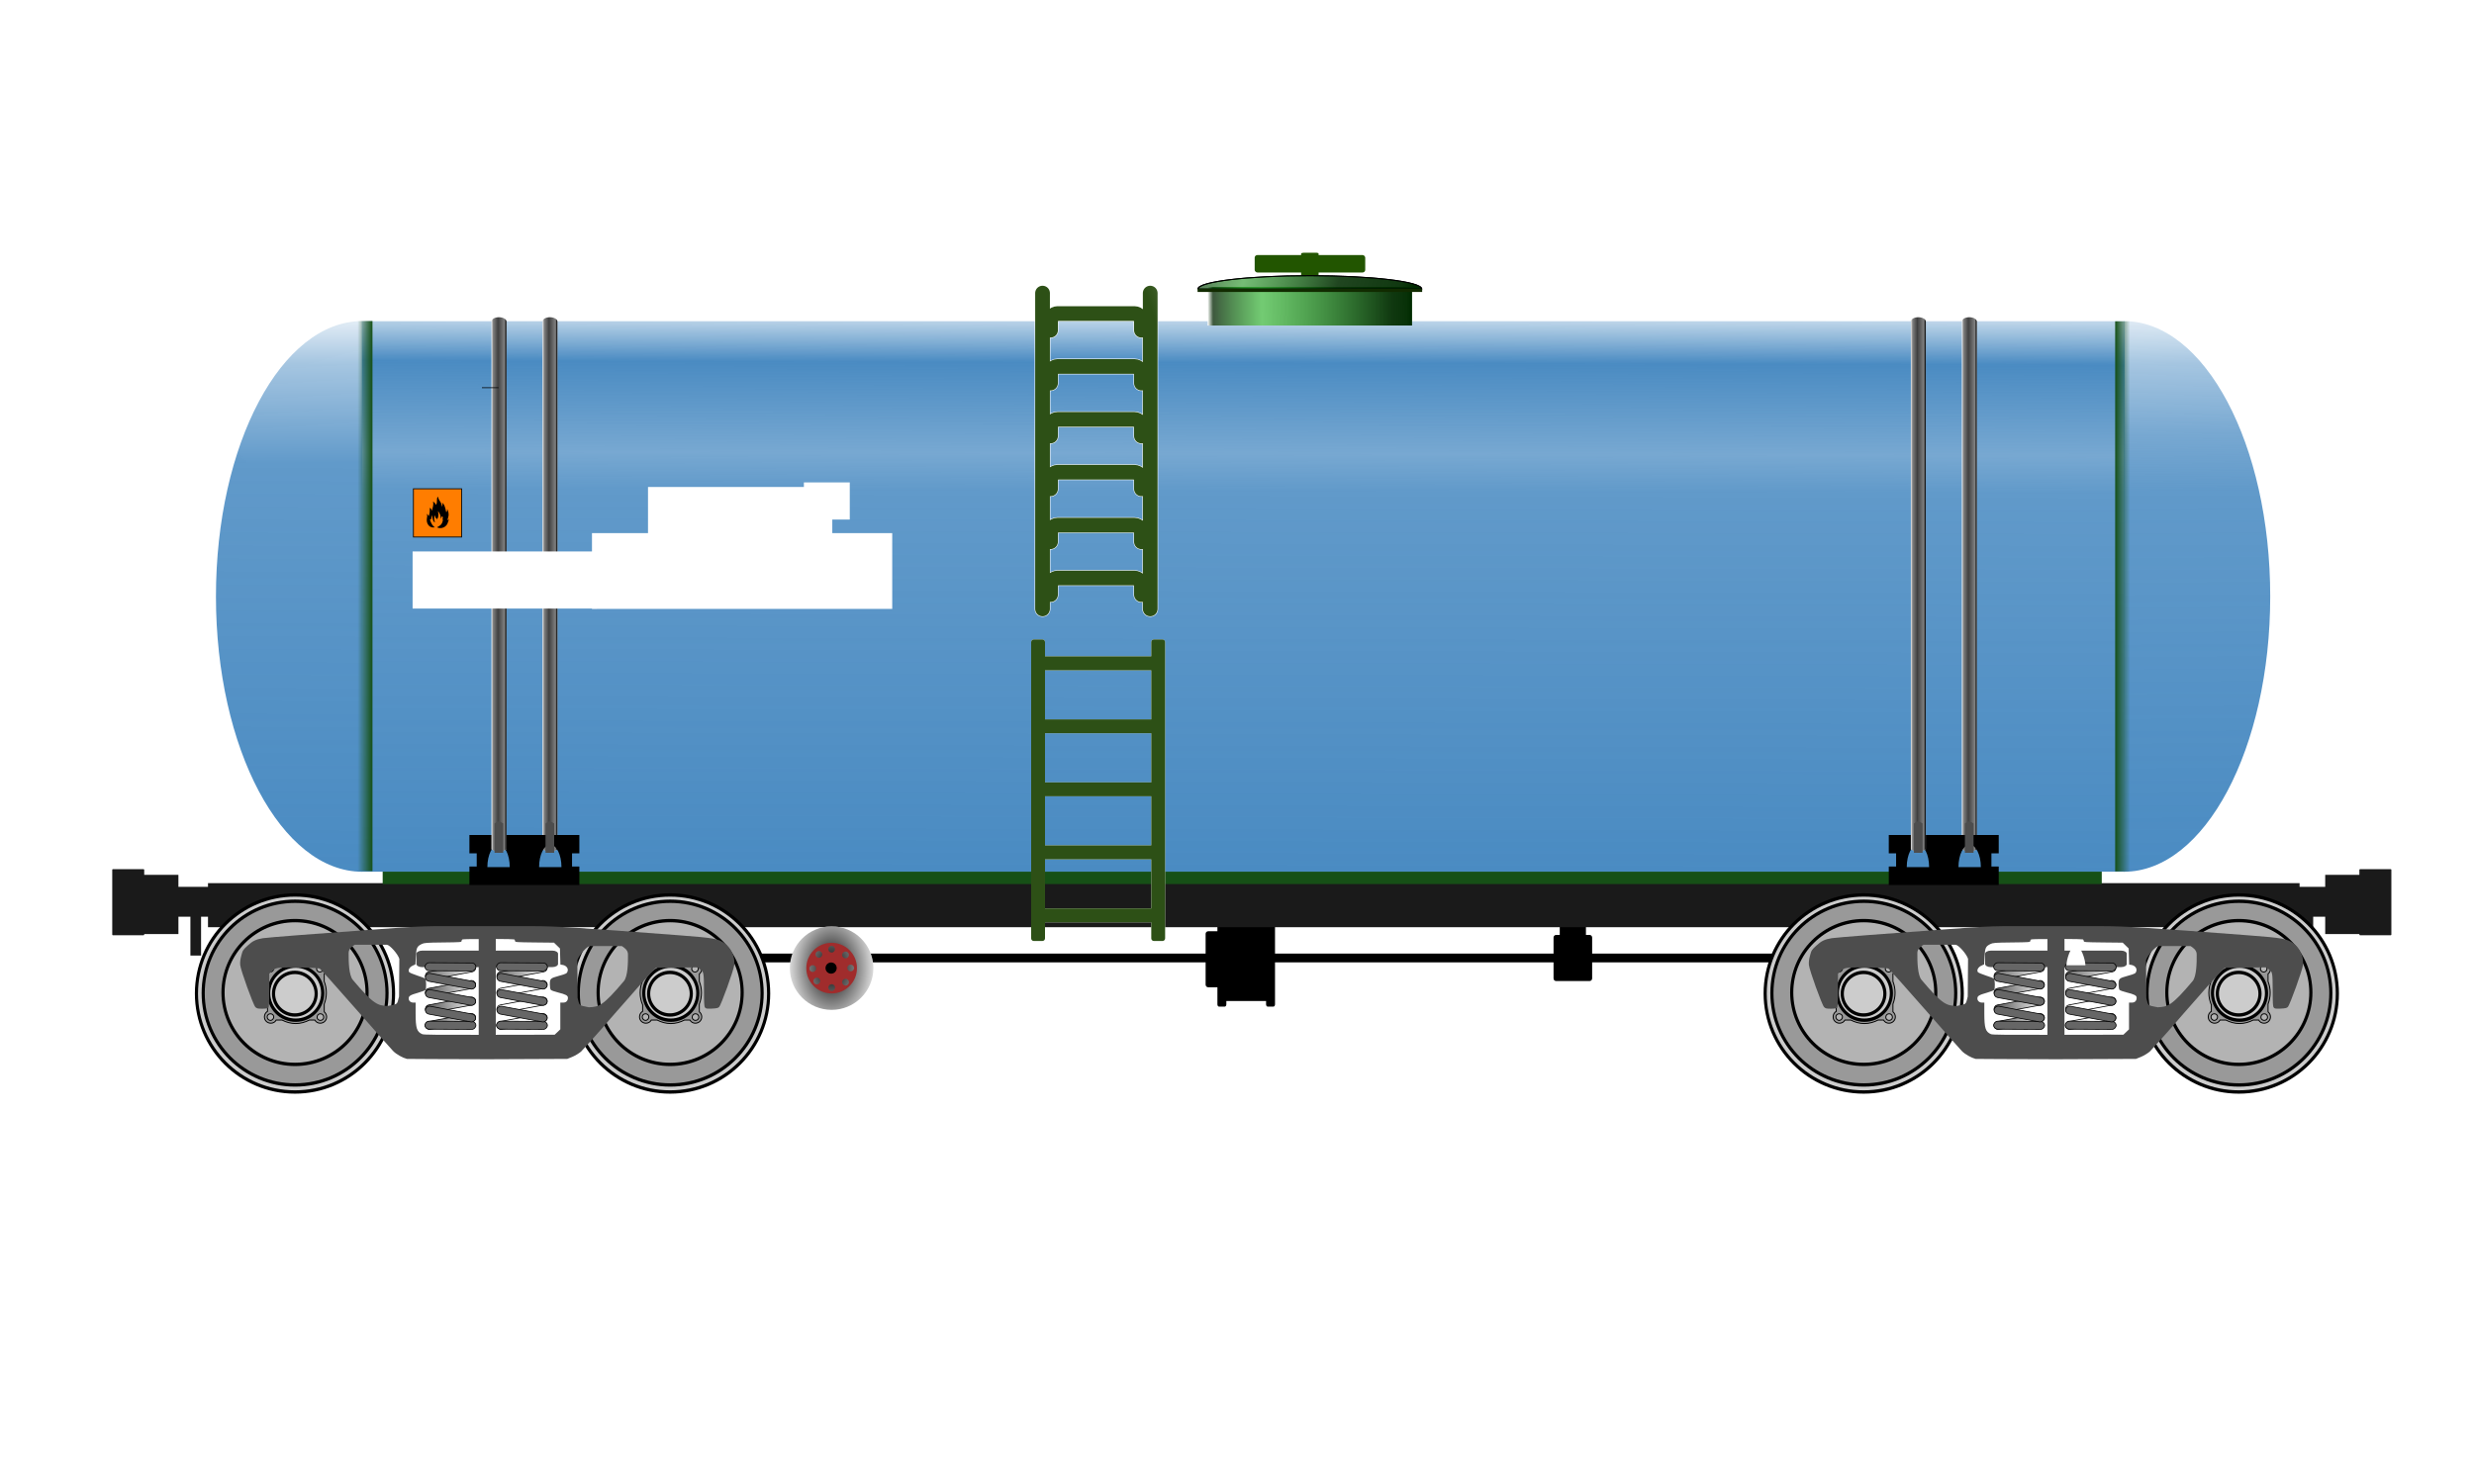 <?xml version="1.0" encoding="UTF-8" standalone="no"?>
<!-- Created with Inkscape (http://www.inkscape.org/) -->
<svg
    xmlns:inkscape="http://www.inkscape.org/namespaces/inkscape"
    xmlns:rdf="http://www.w3.org/1999/02/22-rdf-syntax-ns#"
    xmlns="http://www.w3.org/2000/svg"
    xmlns:sodipodi="http://sodipodi.sourceforge.net/DTD/sodipodi-0.dtd"
    xmlns:ns1="http://sozi.baierouge.fr"
    xmlns:cc="http://creativecommons.org/ns#"
    xmlns:xlink="http://www.w3.org/1999/xlink"
    xmlns:dc="http://purl.org/dc/elements/1.1/"
    id="svg26663"
    sodipodi:docname="amt-railway-tank.svg"
    viewBox="0 0 708.66 425.2"
    version="1.1"
    inkscape:version="0.48.4 r9939"
    preserveAspectRatio="none"
  >
  <defs
      id="defs26665"
    >
    <linearGradient
        id="linearGradient15795"
        y2="245.77"
        gradientUnits="userSpaceOnUse"
        x2="297.16"
        y1="245.77"
        x1="289.82"
        inkscape:collect="always"
      >
      <stop
          id="stop6288-8-05-6-9-1-4-2"
          style="stop-color:#666666"
          offset="0"
      />
      <stop
          id="stop6290-3-4-8-0-5-0-1"
          style="stop-color:#666666;stop-opacity:0"
          offset="1"
      />
    </linearGradient
    >
    <linearGradient
        id="linearGradient15797"
        y2="248.18"
        xlink:href="#linearGradient6264-86-6-7-6-7-4-2"
        gradientUnits="userSpaceOnUse"
        x2="296.77"
        y1="248.18"
        x1="289.44"
        inkscape:collect="always"
    />
    <linearGradient
        id="linearGradient6264-86-6-7-6-7-4-2"
        inkscape:collect="always"
      >
      <stop
          id="stop6266-0-0-6-1-6-8-0"
          style="stop-color:#4d4d4d"
          offset="0"
      />
      <stop
          id="stop6268-1-8-1-3-1-82-8"
          style="stop-color:#4d4d4d;stop-opacity:0"
          offset="1"
      />
    </linearGradient
    >
    <linearGradient
        id="linearGradient15799"
        y2="250.57"
        xlink:href="#linearGradient6264-86-6-7-6-7-4-2"
        gradientUnits="userSpaceOnUse"
        x2="296.39"
        y1="250.57"
        x1="289.06"
        inkscape:collect="always"
    />
    <linearGradient
        id="linearGradient15801"
        y2="252.97"
        xlink:href="#linearGradient6264-86-6-7-6-7-4-2"
        gradientUnits="userSpaceOnUse"
        x2="296.01"
        y1="252.97"
        x1="288.67"
        inkscape:collect="always"
    />
    <linearGradient
        id="linearGradient24935"
        y2="-1168.3"
        gradientUnits="userSpaceOnUse"
        x2="121.3"
        gradientTransform="matrix(1 0 0 .991 223.28 1585.7)"
        y1="-1002.1"
        x1="120.88"
        inkscape:collect="always"
      >
      <stop
          id="stop11811-0"
          style="stop-color:#4a8bc2"
          offset="0"
      />
      <stop
          id="stop11819-1"
          style="stop-color:#4a8bc2;stop-opacity:.875"
          offset=".66"
      />
      <stop
          id="stop11813-6"
          style="stop-color:#4a8bc2;stop-opacity:.749"
          offset=".726"
      />
      <stop
          id="stop11815-3"
          style="stop-color:#4a8bc2"
          offset=".884"
      />
      <stop
          id="stop11817-3"
          style="stop-color:#4a8bc2;stop-opacity:0"
          offset="1"
      />
    </linearGradient
    >
    <linearGradient
        id="linearGradient24932"
        y2="-1142.6"
        gradientUnits="userSpaceOnUse"
        x2="-166.39"
        gradientTransform="translate(245.66 1571.6)"
        y1="-977.64"
        x1="-167.18"
        inkscape:collect="always"
      >
      <stop
          id="stop11875-2"
          style="stop-color:#4a8bc2"
          offset="0"
      />
      <stop
          id="stop11885-4"
          style="stop-color:#4a8bc2;stop-opacity:.875"
          offset=".716"
      />
      <stop
          id="stop11883-6"
          style="stop-color:#4a8bc2;stop-opacity:.749"
          offset=".771"
      />
      <stop
          id="stop11881-0"
          style="stop-color:#4a8bc2;stop-opacity:.498"
          offset=".889"
      />
      <stop
          id="stop11877-4"
          style="stop-color:#4a8bc2;stop-opacity:0"
          offset="1"
      />
    </linearGradient
    >
    <linearGradient
        id="linearGradient24929"
        y2="-971.54"
        gradientUnits="userSpaceOnUse"
        x2="-167.49"
        gradientTransform="matrix(-1 0 0 -1 446.48 -543.69)"
        y1="-1140.5"
        x1="-168.61"
        inkscape:collect="always"
      >
      <stop
          id="stop11932-8"
          style="stop-color:#4a8bc2"
          offset="0"
      />
      <stop
          id="stop11934-6"
          style="stop-color:#4a8bc2;stop-opacity:.875"
          offset=".669"
      />
      <stop
          id="stop11936-6"
          style="stop-color:#4a8bc2;stop-opacity:.749"
          offset=".765"
      />
      <stop
          id="stop11938-3"
          style="stop-color:#4a8bc2;stop-opacity:.498"
          offset=".885"
      />
      <stop
          id="stop11940-17"
          style="stop-color:#4a8bc2;stop-opacity:0"
          offset="1"
      />
    </linearGradient
    >
    <linearGradient
        id="linearGradient24926"
        y2="295.63"
        gradientUnits="userSpaceOnUse"
        x2="607.14"
        gradientTransform="translate(-6.978 218.29)"
        y1="295.63"
        x1="602.86"
        inkscape:collect="always"
      >
      <stop
          id="stop12334-5"
          style="stop-color:#165016"
          offset="0"
      />
      <stop
          id="stop12336-2"
          style="stop-color:#165016;stop-opacity:0"
          offset="1"
      />
    </linearGradient
    >
    <linearGradient
        id="linearGradient24923"
        y2="295.63"
        gradientUnits="userSpaceOnUse"
        x2="607.14"
        gradientTransform="translate(-699.54 -809.47)"
        y1="295.63"
        x1="602.86"
        inkscape:collect="always"
      >
      <stop
          id="stop12334-8-5"
          style="stop-color:#165016"
          offset="0"
      />
      <stop
          id="stop12336-0-2"
          style="stop-color:#165016;stop-opacity:0"
          offset="1"
      />
    </linearGradient
    >
    <linearGradient
        id="linearGradient17890"
        y2="300.57"
        gradientUnits="userSpaceOnUse"
        x2="824.78"
        gradientTransform="matrix(1 0 0 .992 13.995 7.243)"
        y1="300.57"
        x1="829.09"
        inkscape:collect="always"
      >
      <stop
          id="stop13379-0-4"
          style="stop-color:#000000"
          offset="0"
      />
      <stop
          id="stop13389-5-5"
          style="stop-color:#000000;stop-opacity:.498"
          offset=".118"
      />
      <stop
          id="stop13387-2-9"
          style="stop-color:#000000;stop-opacity:.749"
          offset=".55"
      />
      <stop
          id="stop13385-5-3"
          style="stop-color:#000000;stop-opacity:.498"
          offset=".861"
      />
      <stop
          id="stop13381-7-5"
          style="stop-color:#000000;stop-opacity:0"
          offset="1"
      />
    </linearGradient
    >
    <filter
        id="filter12459-5-5"
        inkscape:menu="Bumps"
        inkscape:menu-tooltip="Same as HSL bumps but with a diffuse reflection instead of a specular one"
        inkscape:label="HSL Bumps, matte"
        color-interpolation-filters="sRGB"
      >
      <feGaussianBlur
          id="feGaussianBlur12461-0-4"
          result="result0"
          stdDeviation="0.01"
          in="SourceGraphic"
      />
      <feColorMatrix
          id="feColorMatrix12463-9-9"
          in="result0"
          values="1 0 0 -1 0 1 0 1 -1 0 1 0 0 -1 0 -0.8 -1 0 4 -2.5 "
          result="fbSourceGraphicAlpha"
      />
      <feGaussianBlur
          id="feGaussianBlur12465-3-7"
          in="fbSourceGraphicAlpha"
          stdDeviation="0.5"
          result="result0"
      />
      <feDiffuseLighting
          id="feDiffuseLighting12467-79-3"
          result="result6"
          lighting-color="#ffffff"
          diffuseConstant="0.4"
          surfaceScale="15"
        >
        <feDistantLight
            id="feDistantLight12469-1-9"
            elevation="25"
            azimuth="235"
        />
      </feDiffuseLighting
      >
      <feComposite
          id="feComposite12471-50-1"
          operator="in"
          in="result6"
          in2="SourceGraphic"
          result="result2"
      />
      <feComposite
          id="feComposite12473-1-59"
          in2="SourceGraphic"
          k3="0.8"
          k2="0.8"
          k1="0"
          k4="0"
          operator="arithmetic"
      />
    </filter
    >
    <filter
        id="filter12825-4-3"
        inkscape:menu="Bumps"
        inkscape:menu-tooltip="Same as HSL bumps but with a diffuse reflection instead of a specular one"
        inkscape:label="HSL Bumps, matte"
        color-interpolation-filters="sRGB"
      >
      <feGaussianBlur
          id="feGaussianBlur12827-4-3"
          result="result0"
          stdDeviation="0.01"
          in="SourceGraphic"
      />
      <feColorMatrix
          id="feColorMatrix12829-4-2"
          in="result0"
          values="1 0 0 -1 0 1 0 1 -1 0 1 0 0 -1 0 -0.8 -1 0 4 -2.5 "
          result="fbSourceGraphicAlpha"
      />
      <feGaussianBlur
          id="feGaussianBlur12831-8-47"
          in="fbSourceGraphicAlpha"
          stdDeviation="0.5"
          result="result0"
      />
      <feDiffuseLighting
          id="feDiffuseLighting12833-8-1"
          result="result6"
          lighting-color="#ffffff"
          diffuseConstant="0.4"
          surfaceScale="15"
        >
        <feDistantLight
            id="feDistantLight12835-0-1"
            elevation="25"
            azimuth="235"
        />
      </feDiffuseLighting
      >
      <feComposite
          id="feComposite12837-6-2"
          operator="in"
          in="result6"
          in2="SourceGraphic"
          result="result2"
      />
      <feComposite
          id="feComposite12839-1-4"
          in2="SourceGraphic"
          k3="0.8"
          k2="0.8"
          k1="0"
          k4="0"
          operator="arithmetic"
      />
    </filter
    >
    <filter
        id="filter12825-4-2-1"
        inkscape:menu="Bumps"
        inkscape:menu-tooltip="Same as HSL bumps but with a diffuse reflection instead of a specular one"
        inkscape:label="HSL Bumps, matte"
        color-interpolation-filters="sRGB"
      >
      <feGaussianBlur
          id="feGaussianBlur12827-4-9-36"
          result="result0"
          stdDeviation="0.01"
          in="SourceGraphic"
      />
      <feColorMatrix
          id="feColorMatrix12829-4-4-0"
          in="result0"
          values="1 0 0 -1 0 1 0 1 -1 0 1 0 0 -1 0 -0.8 -1 0 4 -2.5 "
          result="fbSourceGraphicAlpha"
      />
      <feGaussianBlur
          id="feGaussianBlur12831-8-4-2"
          in="fbSourceGraphicAlpha"
          stdDeviation="0.5"
          result="result0"
      />
      <feDiffuseLighting
          id="feDiffuseLighting12833-8-2-3"
          result="result6"
          lighting-color="#ffffff"
          diffuseConstant="0.4"
          surfaceScale="15"
        >
        <feDistantLight
            id="feDistantLight12835-0-5-4"
            elevation="25"
            azimuth="235"
        />
      </feDiffuseLighting
      >
      <feComposite
          id="feComposite12837-6-7-0"
          operator="in"
          in="result6"
          in2="SourceGraphic"
          result="result2"
      />
      <feComposite
          id="feComposite12839-1-0-1"
          in2="SourceGraphic"
          k3="0.8"
          k2="0.8"
          k1="0"
          k4="0"
          operator="arithmetic"
      />
    </filter
    >
    <filter
        id="filter12459-5-1-1"
        inkscape:menu="Bumps"
        inkscape:menu-tooltip="Same as HSL bumps but with a diffuse reflection instead of a specular one"
        inkscape:label="HSL Bumps, matte"
        color-interpolation-filters="sRGB"
      >
      <feGaussianBlur
          id="feGaussianBlur12461-0-2-2"
          result="result0"
          stdDeviation="0.01"
          in="SourceGraphic"
      />
      <feColorMatrix
          id="feColorMatrix12463-9-0-8"
          in="result0"
          values="1 0 0 -1 0 1 0 1 -1 0 1 0 0 -1 0 -0.8 -1 0 4 -2.5 "
          result="fbSourceGraphicAlpha"
      />
      <feGaussianBlur
          id="feGaussianBlur12465-3-1-4"
          in="fbSourceGraphicAlpha"
          stdDeviation="0.5"
          result="result0"
      />
      <feDiffuseLighting
          id="feDiffuseLighting12467-79-5-5"
          result="result6"
          lighting-color="#ffffff"
          diffuseConstant="0.4"
          surfaceScale="15"
        >
        <feDistantLight
            id="feDistantLight12469-1-7-0"
            elevation="25"
            azimuth="235"
        />
      </feDiffuseLighting
      >
      <feComposite
          id="feComposite12471-50-8-1"
          operator="in"
          in="result6"
          in2="SourceGraphic"
          result="result2"
      />
      <feComposite
          id="feComposite12473-1-5-1"
          in2="SourceGraphic"
          k3="0.8"
          k2="0.8"
          k1="0"
          k4="0"
          operator="arithmetic"
      />
    </filter
    >
    <filter
        id="filter12825-4-7-3"
        inkscape:menu="Bumps"
        inkscape:menu-tooltip="Same as HSL bumps but with a diffuse reflection instead of a specular one"
        inkscape:label="HSL Bumps, matte"
        color-interpolation-filters="sRGB"
      >
      <feGaussianBlur
          id="feGaussianBlur12827-4-8-9"
          result="result0"
          stdDeviation="0.01"
          in="SourceGraphic"
      />
      <feColorMatrix
          id="feColorMatrix12829-4-0-0"
          in="result0"
          values="1 0 0 -1 0 1 0 1 -1 0 1 0 0 -1 0 -0.8 -1 0 4 -2.5 "
          result="fbSourceGraphicAlpha"
      />
      <feGaussianBlur
          id="feGaussianBlur12831-8-1-3"
          in="fbSourceGraphicAlpha"
          stdDeviation="0.5"
          result="result0"
      />
      <feDiffuseLighting
          id="feDiffuseLighting12833-8-7-1"
          result="result6"
          lighting-color="#ffffff"
          diffuseConstant="0.4"
          surfaceScale="15"
        >
        <feDistantLight
            id="feDistantLight12835-0-2-3"
            elevation="25"
            azimuth="235"
        />
      </feDiffuseLighting
      >
      <feComposite
          id="feComposite12837-6-9-7"
          operator="in"
          in="result6"
          in2="SourceGraphic"
          result="result2"
      />
      <feComposite
          id="feComposite12839-1-5-8"
          in2="SourceGraphic"
          k3="0.8"
          k2="0.8"
          k1="0"
          k4="0"
          operator="arithmetic"
      />
    </filter
    >
    <filter
        id="filter12825-4-2-0-5"
        inkscape:menu="Bumps"
        inkscape:menu-tooltip="Same as HSL bumps but with a diffuse reflection instead of a specular one"
        inkscape:label="HSL Bumps, matte"
        color-interpolation-filters="sRGB"
      >
      <feGaussianBlur
          id="feGaussianBlur12827-4-9-3-1"
          result="result0"
          stdDeviation="0.01"
          in="SourceGraphic"
      />
      <feColorMatrix
          id="feColorMatrix12829-4-4-9-4"
          in="result0"
          values="1 0 0 -1 0 1 0 1 -1 0 1 0 0 -1 0 -0.8 -1 0 4 -2.5 "
          result="fbSourceGraphicAlpha"
      />
      <feGaussianBlur
          id="feGaussianBlur12831-8-4-3-5"
          in="fbSourceGraphicAlpha"
          stdDeviation="0.5"
          result="result0"
      />
      <feDiffuseLighting
          id="feDiffuseLighting12833-8-2-9-2"
          result="result6"
          lighting-color="#ffffff"
          diffuseConstant="0.4"
          surfaceScale="15"
        >
        <feDistantLight
            id="feDistantLight12835-0-5-7-4"
            elevation="25"
            azimuth="235"
        />
      </feDiffuseLighting
      >
      <feComposite
          id="feComposite12837-6-7-2-9"
          operator="in"
          in="result6"
          in2="SourceGraphic"
          result="result2"
      />
      <feComposite
          id="feComposite12839-1-0-3-4"
          in2="SourceGraphic"
          k3="0.8"
          k2="0.8"
          k1="0"
          k4="0"
          operator="arithmetic"
      />
    </filter
    >
    <radialGradient
        id="radialGradient18516"
        gradientUnits="userSpaceOnUse"
        cy="672.18"
        cx="187.68"
        gradientTransform="matrix(1.146 3.3447e-7 -4.7098e-7 1.614 -27.438 -412.74)"
        r="12.214"
        inkscape:collect="always"
      >
      <stop
          id="stop18405"
          style="stop-color:#000000"
          offset="0"
      />
      <stop
          id="stop18407"
          style="stop-color:#000000;stop-opacity:0"
          offset="1"
      />
    </radialGradient
    >
    <filter
        id="filter18490"
        inkscape:menu="Bumps"
        inkscape:menu-tooltip="Same as HSL bumps but with a diffuse reflection instead of a specular one"
        inkscape:label="HSL Bumps, matte"
        color-interpolation-filters="sRGB"
      >
      <feGaussianBlur
          id="feGaussianBlur18492"
          result="result0"
          stdDeviation="0.01"
          in="SourceGraphic"
      />
      <feColorMatrix
          id="feColorMatrix18494"
          in="result0"
          values="1 0 0 -1 0 1 0 1 -1 0 1 0 0 -1 0 -0.8 -1 0 4 -2.5 "
          result="fbSourceGraphicAlpha"
      />
      <feGaussianBlur
          id="feGaussianBlur18496"
          in="fbSourceGraphicAlpha"
          stdDeviation="0.5"
          result="result0"
      />
      <feDiffuseLighting
          id="feDiffuseLighting18498"
          result="result6"
          lighting-color="#ffffff"
          diffuseConstant="0.4"
          surfaceScale="15"
        >
        <feDistantLight
            id="feDistantLight18500"
            elevation="25"
            azimuth="235"
        />
      </feDiffuseLighting
      >
      <feComposite
          id="feComposite18502"
          operator="in"
          in="result6"
          in2="SourceGraphic"
          result="result2"
      />
      <feComposite
          id="feComposite18504"
          in2="SourceGraphic"
          k3="0.8"
          k2="0.8"
          k1="0"
          k4="0"
          operator="arithmetic"
      />
    </filter
    >
    <filter
        id="filter18526-9"
        inkscape:menu="Bumps"
        inkscape:menu-tooltip="Same as HSL bumps but with a diffuse reflection instead of a specular one"
        inkscape:label="HSL Bumps, matte"
        color-interpolation-filters="sRGB"
      >
      <feGaussianBlur
          id="feGaussianBlur18528-5"
          result="result0"
          stdDeviation="0.01"
          in="SourceGraphic"
      />
      <feColorMatrix
          id="feColorMatrix18530-2"
          in="result0"
          values="1 0 0 -1 0 1 0 1 -1 0 1 0 0 -1 0 -0.8 -1 0 4 -2.5 "
          result="fbSourceGraphicAlpha"
      />
      <feGaussianBlur
          id="feGaussianBlur18532-8"
          in="fbSourceGraphicAlpha"
          stdDeviation="0.5"
          result="result0"
      />
      <feDiffuseLighting
          id="feDiffuseLighting18534-0"
          result="result6"
          lighting-color="#ffffff"
          diffuseConstant="0.4"
          surfaceScale="15"
        >
        <feDistantLight
            id="feDistantLight18536-1"
            elevation="25"
            azimuth="235"
        />
      </feDiffuseLighting
      >
      <feComposite
          id="feComposite18538-4"
          operator="in"
          in="result6"
          in2="SourceGraphic"
          result="result2"
      />
      <feComposite
          id="feComposite18540-3"
          in2="SourceGraphic"
          k3="0.8"
          k2="0.8"
          k1="0"
          k4="0"
          operator="arithmetic"
      />
    </filter
    >
    <linearGradient
        id="linearGradient17894"
        y2="212.27"
        gradientUnits="userSpaceOnUse"
        x2="390.16"
        gradientTransform="translate(.216 -10.733)"
        y1="211.89"
        x1="448.64"
        inkscape:collect="always"
      >
      <stop
          id="stop13259-0"
          style="stop-color:#002b00"
          offset="0"
      />
      <stop
          id="stop13273-3"
          style="stop-color:#002b00;stop-opacity:.969"
          offset=".025"
      />
      <stop
          id="stop13271-6"
          style="stop-color:#002b00;stop-opacity:.937"
          offset=".097"
      />
      <stop
          id="stop13267-5"
          style="stop-color:#00a000;stop-opacity:.55"
          offset=".734"
      />
      <stop
          id="stop13265-6"
          style="stop-color:#002400;stop-opacity:.759"
          offset=".973"
      />
      <stop
          id="stop13261-9"
          style="stop-color:#002b00;stop-opacity:0"
          offset="1"
      />
    </linearGradient
    >
    <linearGradient
        id="linearGradient17896"
        y2="194.6"
        gradientUnits="userSpaceOnUse"
        x2="384.78"
        gradientTransform="matrix(1 0 0 1.13 .126 -37.825)"
        y1="216.56"
        x1="445.99"
        inkscape:collect="always"
      >
      <stop
          id="stop13277-8"
          style="stop-color:#002b00"
          offset="0"
      />
      <stop
          id="stop13289-4"
          style="stop-color:#002b00;stop-opacity:.937"
          offset=".053"
      />
      <stop
          id="stop13287-0"
          style="stop-color:#002b00;stop-opacity:.875"
          offset=".316"
      />
      <stop
          id="stop13285-9"
          style="stop-color:#008300;stop-opacity:.539"
          offset=".713"
      />
      <stop
          id="stop13283-0"
          style="stop-color:#003500;stop-opacity:.665"
          offset=".9"
      />
      <stop
          id="stop13279-2"
          style="stop-color:#002b00;stop-opacity:0"
          offset="1"
      />
    </linearGradient
    >
    <filter
        id="filter18526"
        inkscape:menu="Bumps"
        inkscape:menu-tooltip="Same as HSL bumps but with a diffuse reflection instead of a specular one"
        inkscape:label="HSL Bumps, matte"
        color-interpolation-filters="sRGB"
      >
      <feGaussianBlur
          id="feGaussianBlur18528"
          result="result0"
          stdDeviation="0.01"
          in="SourceGraphic"
      />
      <feColorMatrix
          id="feColorMatrix18530"
          in="result0"
          values="1 0 0 -1 0 1 0 1 -1 0 1 0 0 -1 0 -0.8 -1 0 4 -2.5 "
          result="fbSourceGraphicAlpha"
      />
      <feGaussianBlur
          id="feGaussianBlur18532"
          in="fbSourceGraphicAlpha"
          stdDeviation="0.5"
          result="result0"
      />
      <feDiffuseLighting
          id="feDiffuseLighting18534"
          result="result6"
          lighting-color="#ffffff"
          diffuseConstant="0.4"
          surfaceScale="15"
        >
        <feDistantLight
            id="feDistantLight18536"
            elevation="25"
            azimuth="235"
        />
      </feDiffuseLighting
      >
      <feComposite
          id="feComposite18538"
          operator="in"
          in="result6"
          in2="SourceGraphic"
          result="result2"
      />
      <feComposite
          id="feComposite18540"
          in2="SourceGraphic"
          k3="0.8"
          k2="0.8"
          k1="0"
          k4="0"
          operator="arithmetic"
      />
    </filter
    >
    <filter
        id="filter24775-3"
        inkscape:menu="Bumps"
        inkscape:menu-tooltip="Same as HSL bumps but with a diffuse reflection instead of a specular one"
        inkscape:label="HSL Bumps, matte"
        color-interpolation-filters="sRGB"
      >
      <feGaussianBlur
          id="feGaussianBlur24777-1"
          result="result0"
          stdDeviation="0.01"
          in="SourceGraphic"
      />
      <feColorMatrix
          id="feColorMatrix24779-2"
          in="result0"
          values="1 0 0 -1 0 1 0 1 -1 0 1 0 0 -1 0 -0.8 -1 0 4 -2.5 "
          result="fbSourceGraphicAlpha"
      />
      <feGaussianBlur
          id="feGaussianBlur24781-4"
          in="fbSourceGraphicAlpha"
          stdDeviation="0.5"
          result="result0"
      />
      <feDiffuseLighting
          id="feDiffuseLighting24783-4"
          result="result6"
          lighting-color="#ffffff"
          diffuseConstant="0.4"
          surfaceScale="15"
        >
        <feDistantLight
            id="feDistantLight24785-9"
            elevation="25"
            azimuth="235"
        />
      </feDiffuseLighting
      >
      <feComposite
          id="feComposite24787-1"
          operator="in"
          in="result6"
          in2="SourceGraphic"
          result="result2"
      />
      <feComposite
          id="feComposite24789-0"
          in2="SourceGraphic"
          k3="0.8"
          k2="0.8"
          k1="0"
          k4="0"
          operator="arithmetic"
      />
    </filter
    >
    <filter
        id="filter24775"
        inkscape:menu="Bumps"
        inkscape:menu-tooltip="Same as HSL bumps but with a diffuse reflection instead of a specular one"
        inkscape:label="HSL Bumps, matte"
        color-interpolation-filters="sRGB"
      >
      <feGaussianBlur
          id="feGaussianBlur24777"
          result="result0"
          stdDeviation="0.01"
          in="SourceGraphic"
      />
      <feColorMatrix
          id="feColorMatrix24779"
          in="result0"
          values="1 0 0 -1 0 1 0 1 -1 0 1 0 0 -1 0 -0.8 -1 0 4 -2.5 "
          result="fbSourceGraphicAlpha"
      />
      <feGaussianBlur
          id="feGaussianBlur24781"
          in="fbSourceGraphicAlpha"
          stdDeviation="0.5"
          result="result0"
      />
      <feDiffuseLighting
          id="feDiffuseLighting24783"
          result="result6"
          lighting-color="#ffffff"
          diffuseConstant="0.4"
          surfaceScale="15"
        >
        <feDistantLight
            id="feDistantLight24785"
            elevation="25"
            azimuth="235"
        />
      </feDiffuseLighting
      >
      <feComposite
          id="feComposite24787"
          operator="in"
          in="result6"
          in2="SourceGraphic"
          result="result2"
      />
      <feComposite
          id="feComposite24789"
          in2="SourceGraphic"
          k3="0.8"
          k2="0.8"
          k1="0"
          k4="0"
          operator="arithmetic"
      />
    </filter
    >
    <linearGradient
        id="linearGradient25036"
        y2="264.4"
        gradientUnits="userSpaceOnUse"
        y1="280.11"
        gradientTransform="translate(-923.32 -81.932)"
        x2="957.65"
        x1="910.15"
        inkscape:collect="always"
      >
      <stop
          id="stop12595-7-6"
          style="stop-color:#2d5016"
          offset="0"
      />
      <stop
          id="stop12597-5-8"
          style="stop-color:#2d5016;stop-opacity:0"
          offset="1"
      />
    </linearGradient
    >
  </defs
  >
  <sodipodi:namedview
      id="base"
      bordercolor="#666666"
      inkscape:pageshadow="2"
      inkscape:window-y="-8"
      pagecolor="#ffffff"
      inkscape:window-height="1018"
      inkscape:window-maximized="1"
      inkscape:zoom="1.4"
      inkscape:window-x="-8"
      showgrid="false"
      borderopacity="1.0"
      inkscape:current-layer="layer1"
      inkscape:cx="470.38554"
      inkscape:cy="143.97229"
      units="mm"
      inkscape:window-width="1920"
      inkscape:pageopacity="0.0"
      inkscape:document-units="px"
  />
  <g
      id="layer1"
      inkscape:label="Layer 1"
      inkscape:groupmode="layer"
      transform="translate(0 -627.17)"
    >
    <g
        id="g25075"
        transform="translate(10 284.11)"
      >
      <rect
          id="rect18429"
          style="fill-rule:evenodd;fill:#000000"
          ry=".751"
          height="2.5"
          width="331.79"
          y="616.29"
          x="200"
      />
      <path
          id="rect18147"
          style="fill-rule:evenodd;fill:#000000"
          inkscape:connector-curvature="0"
          d="m339.16 598.56c-0.25 0-0.44 0.27-0.44 0.63v10.69h-2.63c-0.41 0-0.75 0.33-0.75 0.74v14.57c0 0.41 0.34 0.75 0.75 0.75h2.63v4.87c0 0.36 0.19 0.66 0.44 0.66h1.68c0.25 0 0.44-0.3 0.44-0.66v-0.93h11.38v0.93c0 0.36 0.19 0.66 0.43 0.66h1.69c0.25 0 0.44-0.3 0.44-0.66v-31.62c0-0.36-0.19-0.63-0.44-0.63h-1.69c-0.24 0-0.43 0.27-0.43 0.63v0.93h-11.38v-0.93c0-0.36-0.19-0.63-0.44-0.63h-1.68z"
      />
      <path
          id="rect18417"
          d="m437.53 603.78c-0.42 0-0.75 0.33-0.75 0.75v6.4h-1.03c-0.42 0-0.75 0.34-0.75 0.75v11.72c0 0.42 0.33 0.75 0.75 0.75h9.56c0.41 0 0.75-0.33 0.75-0.75v-11.72c0-0.41-0.34-0.75-0.75-0.75h-1.03v-6.4c0-0.42-0.34-0.75-0.75-0.75h-6z"
          style="fill-rule:evenodd;fill:#000000"
          inkscape:connector-curvature="0"
      />
      <path
          id="rect10175-9-4-5-3"
          d="m22.338 592.09c-0.11 0-0.188 0.09-0.188 0.19v18.56c0 0.1 0.078 0.19 0.188 0.19h8.755c0.11 0 0.22-0.09 0.22-0.19v-0.16h9.763c0.024 0 0.031-0.01 0.031-0.03v-4.93h3.433v11.09c0 0.01 0.019 0.03 0.031 0.03h2.992c0.012 0 0.031-0.02 0.031-0.03v-11.09h1.984v3h599.12v-3h0.85v11.09c0 0.01 0.02 0.03 0.03 0.03h2.99c0.01 0 0.03-0.02 0.03-0.03v-11.09h3.44v4.93c0 0.02 0 0.03 0.03 0.03h9.76v0.16c0 0.1 0.11 0.19 0.22 0.19h8.75c0.11 0 0.19-0.09 0.19-0.19v-18.56c0-0.1-0.08-0.19-0.19-0.19h-8.75c-0.11 0-0.22 0.09-0.22 0.19v1.44h-9.76c-0.03 0-0.03 0.01-0.03 0.03v3.4h-7.34v-1.06h-599.12l-0.002 1.06h-8.471v-3.4c0-0.02-0.007-0.03-0.031-0.03h-9.763v-1.44c0-0.1-0.11-0.19-0.22-0.19h-8.755z"
          style="fill:#1a1a1a"
          inkscape:connector-curvature="0"
      />
      <g
          id="g3847-9-4-0"
          transform="translate(-35.927 -306.59)"
        >
        <g
            id="g3524-2-2-2"
            transform="translate(-14.932 -60.188)"
          >
          <path
              id="path3071-1-7-4-0-5-9-1-7-7-3-4"
              sodipodi:rx="67.85714"
              sodipodi:ry="63.57143"
              style="stroke:#000000;stroke-linecap:round;stroke-width:2.164;fill:#cccccc"
              sodipodi:type="arc"
              d="m-334.29 614.51c0 35.1-30.38 63.57-67.85 63.57-37.48 0-67.86-28.47-67.86-63.57 0-35.11 30.38-63.58 67.86-63.58 37.47 0 67.85 28.47 67.85 63.58z"
              transform="matrix(.416 0 0 .444 292.65 721.65)"
              sodipodi:cy="614.50507"
              sodipodi:cx="-402.14285"
          />
          <path
              id="path3071-1-7-4-4-3-88-4-9-2-8"
              sodipodi:rx="67.85714"
              sodipodi:ry="63.57143"
              style="stroke:#000000;stroke-linecap:round;stroke-width:2.32;fill:#999999"
              sodipodi:type="arc"
              d="m-334.29 614.51c0 35.1-30.38 63.57-67.85 63.57-37.48 0-67.86-28.47-67.86-63.57 0-35.11 30.38-63.58 67.86-63.58 37.47 0 67.85 28.47 67.85 63.58z"
              transform="matrix(.388 0 0 .414 281.42 739.98)"
              sodipodi:cy="614.50507"
              sodipodi:cx="-402.14285"
          />
          <path
              id="path3071-1-7-2-4-8-0-5-2-6"
              sodipodi:rx="67.85714"
              sodipodi:ry="63.57143"
              style="stroke:#000000;stroke-linecap:round;stroke-width:2.962;fill:#b3b3b3"
              sodipodi:type="arc"
              d="m-334.29 614.51c0 35.1-30.38 63.57-67.85 63.57-37.48 0-67.86-28.47-67.86-63.57 0-35.11 30.38-63.58 67.86-63.58 37.47 0 67.85 28.47 67.85 63.58z"
              transform="matrix(.304 0 0 .324 247.62 795.11)"
              sodipodi:cy="614.50507"
              sodipodi:cx="-402.14285"
          />
          <path
              id="path8119-4-1-6"
              style="stroke:#000000;stroke-linecap:round;stroke-width:.277;fill:#999999"
              d="m125.56 985.49c-1.17 0-2.27 0.23-3.29 0.64h-2.6c-0.32-0.3-0.76-0.48-1.24-0.48-1.01 0-1.83 0.81-1.83 1.82 0 0.66 0.36 1.24 0.89 1.56v1.77c-0.46 1.07-0.72 2.24-0.72 3.48 0 1.23 0.26 2.41 0.72 3.47v1.85c-0.53 0.32-0.89 0.9-0.89 1.6 0 1 0.82 1.8 1.83 1.8 0.65 0 1.22-0.3 1.54-0.9h1.68c1.17 0.6 2.5 1 3.91 1 1.4 0 2.74-0.4 3.92-1h1.57c0.32 0.6 0.9 0.9 1.54 0.9 1.01 0 1.83-0.8 1.83-1.8 0-0.6-0.27-1.1-0.69-1.47v-2.22c0.39-1 0.61-2.09 0.61-3.23s-0.22-2.23-0.61-3.23v-2.15c0.42-0.34 0.69-0.85 0.69-1.43 0-1.01-0.82-1.82-1.83-1.82-0.48 0-0.91 0.18-1.24 0.48h-2.5c-1.01-0.41-2.13-0.64-3.29-0.64zm-7.36 0.93h0.1c0.53 0 0.95 0.43 0.95 0.95 0 0.53-0.42 0.95-0.95 0.95-0.52 0-0.95-0.42-0.95-0.95 0-0.49 0.37-0.9 0.85-0.95zm14.29 0.03c0.52 0 0.95 0.42 0.95 0.95 0 0.52-0.43 0.95-0.95 0.95-0.53 0-0.95-0.43-0.95-0.95 0-0.53 0.42-0.95 0.95-0.95zm-14.16 13.85c0.52 0 0.95 0.4 0.95 0.9s-0.43 1-0.95 1c-0.53 0-0.95-0.5-0.95-1s0.42-0.9 0.95-0.9zm14.31 0c0.52 0 0.95 0.4 0.95 1 0 0.5-0.43 0.9-0.95 0.9-0.53 0-0.96-0.4-0.96-0.9 0-0.6 0.43-1 0.96-1z"
              inkscape:transform-center-x="7.4861056"
              inkscape:transform-center-y="-0.10439815"
              inkscape:connector-curvature="0"
          />
          <path
              id="path3071-1-8-4-0-9-3-6-5"
              sodipodi:rx="67.85714"
              sodipodi:ry="63.57143"
              style="stroke:#000000;stroke-linecap:round;stroke-width:7.88;fill:#cccccc"
              sodipodi:type="arc"
              d="m-334.29 614.51c0 35.1-30.38 63.57-67.85 63.57-37.48 0-67.86-28.47-67.86-63.57 0-35.11 30.38-63.58 67.86-63.58 37.47 0 67.85 28.47 67.85 63.58z"
              transform="matrix(.114 0 0 .122 171.4 919.42)"
              sodipodi:cy="614.50507"
              sodipodi:cx="-402.14285"
          />
          <path
              id="path3071-8-60-17-4-12-85-7"
              sodipodi:rx="67.85714"
              sodipodi:ry="63.57143"
              style="stroke:#000000;stroke-linecap:round;stroke-width:10.045;fill:none"
              sodipodi:type="arc"
              d="m-334.29 614.51c0 35.1-30.38 63.57-67.85 63.57-37.48 0-67.86-28.47-67.86-63.57 0-35.11 30.38-63.58 67.86-63.58 37.47 0 67.85 28.47 67.85 63.58z"
              transform="matrix(.09 0 0 .096 161.51 935.56)"
              sodipodi:cy="614.50507"
              sodipodi:cx="-402.14285"
          />
        </g
        >
        <g
            id="g3524-8-3-7-4"
            transform="translate(92.515 -60.188)"
          >
          <path
              id="path3071-1-7-4-0-5-9-1-7-8-3-6-6"
              sodipodi:rx="67.85714"
              sodipodi:ry="63.57143"
              style="stroke:#000000;stroke-linecap:round;stroke-width:2.164;fill:#cccccc"
              sodipodi:type="arc"
              d="m-334.29 614.51c0 35.1-30.38 63.57-67.85 63.57-37.48 0-67.86-28.47-67.86-63.57 0-35.11 30.38-63.58 67.86-63.58 37.47 0 67.85 28.47 67.85 63.58z"
              transform="matrix(.416 0 0 .444 292.65 721.65)"
              sodipodi:cy="614.50507"
              sodipodi:cx="-402.14285"
          />
          <path
              id="path3071-1-7-4-4-3-88-4-2-4-1-0"
              sodipodi:rx="67.85714"
              sodipodi:ry="63.57143"
              style="stroke:#000000;stroke-linecap:round;stroke-width:2.32;fill:#999999"
              sodipodi:type="arc"
              d="m-334.29 614.51c0 35.1-30.38 63.57-67.85 63.57-37.48 0-67.86-28.47-67.86-63.57 0-35.11 30.38-63.58 67.86-63.58 37.47 0 67.85 28.47 67.85 63.58z"
              transform="matrix(.388 0 0 .414 281.42 739.98)"
              sodipodi:cy="614.50507"
              sodipodi:cx="-402.14285"
          />
          <path
              id="path3071-1-7-2-4-8-0-4-1-8-9"
              sodipodi:rx="67.85714"
              sodipodi:ry="63.57143"
              style="stroke:#000000;stroke-linecap:round;stroke-width:2.962;fill:#b3b3b3"
              sodipodi:type="arc"
              d="m-334.29 614.51c0 35.1-30.38 63.57-67.85 63.57-37.48 0-67.86-28.47-67.86-63.57 0-35.11 30.38-63.58 67.86-63.58 37.47 0 67.85 28.47 67.85 63.58z"
              transform="matrix(.304 0 0 .324 247.62 795.11)"
              sodipodi:cy="614.50507"
              sodipodi:cx="-402.14285"
          />
          <path
              id="path8119-5-1-9-8"
              style="stroke:#000000;stroke-linecap:round;stroke-width:.277;fill:#999999"
              d="m125.56 985.49c-1.17 0-2.27 0.23-3.29 0.64h-2.6c-0.32-0.3-0.76-0.48-1.24-0.48-1.01 0-1.83 0.81-1.83 1.82 0 0.66 0.36 1.24 0.89 1.56v1.77c-0.46 1.07-0.72 2.24-0.72 3.48 0 1.23 0.26 2.41 0.72 3.47v1.85c-0.53 0.32-0.89 0.9-0.89 1.6 0 1 0.82 1.8 1.83 1.8 0.65 0 1.22-0.3 1.54-0.9h1.68c1.17 0.6 2.5 1 3.91 1 1.4 0 2.74-0.4 3.92-1h1.57c0.32 0.6 0.9 0.9 1.54 0.9 1.01 0 1.83-0.8 1.83-1.8 0-0.6-0.27-1.1-0.69-1.47v-2.22c0.39-1 0.61-2.09 0.61-3.23s-0.22-2.23-0.61-3.23v-2.15c0.42-0.34 0.69-0.85 0.69-1.43 0-1.01-0.82-1.82-1.83-1.82-0.48 0-0.91 0.18-1.24 0.48h-2.5c-1.01-0.41-2.13-0.64-3.29-0.64zm-7.36 0.93h0.1c0.53 0 0.95 0.43 0.95 0.95 0 0.53-0.42 0.95-0.95 0.95-0.52 0-0.95-0.42-0.95-0.95 0-0.49 0.37-0.9 0.85-0.95zm14.29 0.03c0.52 0 0.95 0.42 0.95 0.95 0 0.52-0.43 0.95-0.95 0.95-0.53 0-0.95-0.43-0.95-0.95 0-0.53 0.42-0.95 0.95-0.95zm-14.16 13.85c0.52 0 0.95 0.4 0.95 0.9s-0.43 1-0.95 1c-0.53 0-0.95-0.5-0.95-1s0.42-0.9 0.95-0.9zm14.31 0c0.52 0 0.95 0.4 0.95 1 0 0.5-0.43 0.9-0.95 0.9-0.53 0-0.96-0.4-0.96-0.9 0-0.6 0.43-1 0.96-1z"
              inkscape:transform-center-x="7.4861056"
              inkscape:transform-center-y="-0.10439815"
              inkscape:connector-curvature="0"
          />
          <path
              id="path3071-1-8-4-0-9-5-3-27-7"
              sodipodi:rx="67.85714"
              sodipodi:ry="63.57143"
              style="stroke:#000000;stroke-linecap:round;stroke-width:7.88;fill:#cccccc"
              sodipodi:type="arc"
              d="m-334.29 614.51c0 35.1-30.38 63.57-67.85 63.57-37.48 0-67.86-28.47-67.86-63.57 0-35.11 30.38-63.58 67.86-63.58 37.47 0 67.85 28.47 67.85 63.58z"
              transform="matrix(.114 0 0 .122 171.4 919.42)"
              sodipodi:cy="614.50507"
              sodipodi:cx="-402.14285"
          />
          <path
              id="path3071-8-60-17-4-1-8-9-5"
              sodipodi:rx="67.85714"
              sodipodi:ry="63.57143"
              style="stroke:#000000;stroke-linecap:round;stroke-width:10.045;fill:none"
              sodipodi:type="arc"
              d="m-334.29 614.51c0 35.1-30.38 63.57-67.85 63.57-37.48 0-67.86-28.47-67.86-63.57 0-35.11 30.38-63.58 67.86-63.58 37.47 0 67.85 28.47 67.85 63.58z"
              transform="matrix(.09 0 0 .096 161.51 935.56)"
              sodipodi:cy="614.50507"
              sodipodi:cx="-402.14285"
          />
        </g
        >
        <g
            id="g8280-7-54-0"
            transform="matrix(9.268 0 0 8.205 -3463.7 -1633.3)"
          >
          <path
              id="path3988-6-3-1-4-3-5"
              d="m209.78 966.81c-3.82 0.04-6.9 0.22-15.69 0.88-16.9 1.25-30.76 2.35-32 2.56-1.95 0.33-2.85 0.78-4.28 2.13-1.3 1.23-1.37 1.35-1.75 2.84-0.28 1.1-0.39 1.89-0.31 2.72 0.14 1.47 3.61 11.38 4.22 12.03 0.37 0.39 0.61 0.47 1.91 0.47 0.89 0 1.57-0.11 1.71-0.25 0.17-0.17 0.25-1.54 0.25-5v-4.78l0.85-0.79c0.74-0.68 0.97-0.79 2.06-0.9 2.03-0.22 10.66-0.05 11.13 0.22 0.22 0.13 4.71 5.28 9.96 11.44 5.26 6.15 9.95 11.62 10.44 12.12 0.93 1 2.72 2 3.88 2.3 0.37 0 10.56 0.1 22.65 0.1l22-0.1 1.44-0.6c0.92-0.4 1.81-1 2.41-1.5 0.94-1 6.64-7.5 7.84-9.04 0.36-0.46 1.06-1.29 1.59-1.88 0.53-0.58 2.54-2.93 4.47-5.22s4.28-5.02 5.22-6.03l1.72-1.81 5.75-0.06 5.78-0.07 0.78 0.57c1 0.72 1.05 0.89 1.07 6.31 0 3.35 0.06 4.34 0.28 4.62 0.23 0.31 0.47 0.38 1.9 0.32 1.34-0.06 1.72-0.16 2.03-0.47 0.57-0.57 4.07-10.55 4.22-12.03 0.24-2.36-0.84-4.83-2.65-6.16-1.85-1.36-2.8-1.56-12.78-2.34-28.2-2.22-34.36-2.59-40.22-2.6h-5.66-14.91-5.62-1.69zm17.13 3.66c2.61 0.01 4.93 0.06 5.09 0.12 0.17 0.07 0.28 0.28 0.28 0.47 0 0.33 0.36 0.35 5.44 0.41l5.4 0.06 0.85 0.85 0.81 0.81 0.06 2.31 0.07 2.31 0.65 0.1c0.92 0.17 1.54 0.92 1.38 1.65-0.18 0.8-0.34 0.87-2.44 1.47-2.4 0.69-2.53 0.79-2.53 2.41 0 0.74 0.11 1.42 0.25 1.59 0.13 0.17 1.04 0.51 2 0.75 2.21 0.57 2.78 0.88 2.78 1.53 0 0.86-0.48 1.38-1.34 1.38h-0.78v3.81 3.84l-0.79 0.78-0.78 0.76-16.4 0.03v-19.38h15.75c0.87 0 1.59-0.4 1.59-0.91v-2.9c0-0.51-0.72-0.91-1.59-0.91h-15.75v-3.34zm-6.88 0.03c0.59-0.01 1.42 0.01 2.13 0v3.31h-15.75c-0.88 0-1.6 0.4-1.6 0.91v2.9c0 0.51 0.72 0.91 1.6 0.91h15.75v19.38c-11.33 0.01-15.3 0-15.72-0.19-1.53-0.69-1.84-1.7-1.85-5.91v-3.12h-0.62c-0.76 0-1.31-0.49-1.31-1.19 0-0.71 0.48-1.01 2.59-1.62 1.04-0.31 1.97-0.67 2.09-0.82 0.27-0.32 0.22-2.97-0.06-3.25-0.1-0.1-1.12-0.5-2.25-0.87-1.14-0.38-2.14-0.82-2.25-1-0.34-0.57 0.09-1.39 0.97-1.82l0.78-0.37 0.13-2.22c0.12-2.5 0.31-2.94 1.59-3.59 0.7-0.36 1.24-0.42 5.97-0.47 4.87-0.06 5.16-0.07 5.16-0.41 0-0.19 0.14-0.4 0.31-0.47 0.1-0.03 1.01-0.07 2.34-0.09zm-32.37 1.62h8.9c0.89 0.08 3.08 2.66 3.5 4.04l-0.09 10.81c-0.61 2.34-0.16 2.06-3.13 2.69-2.76-0.14-3.87-0.32-9.75-7.5-1.07-1.32-1.18-5.25-1.15-7.63-0.06-1.3 1.22-2.06 1.72-2.41zm65.46 0.38h8.88c0.5 0.34 1.77 1.1 1.72 2.41 0.03 2.37-0.05 6.31-1.13 7.62-5.88 7.19-6.98 7.36-9.75 7.5-2.96-0.63-2.54-0.34-3.15-2.69l-0.07-10.81c0.43-1.37 2.62-3.95 3.5-4.03z"
              style="fill:#4d4d4d"
              transform="matrix(.111 0 0 .122 366.66 192.63)"
              inkscape:connector-curvature="0"
          />
          <g
              id="g6294-0-3-8-2-12-9"
              transform="matrix(.219 0 0 .237 318.88 267.84)"
            >
            <rect
                id="rect6059-5-8-74-7-3-3"
                style="stroke-linejoin:round;stroke:#000000;stroke-linecap:round;stroke-width:.111;fill:url(#linearGradient15795)"
                transform="matrix(.982 -.19 .157 .988 0 0)"
                ry=".586"
                height="1.172"
                width="7.207"
                y="245.19"
                x="289.89"
            />
            <rect
                id="rect6059-2-4-3-2-79-3-1"
                style="stroke-linejoin:round;stroke:#000000;stroke-linecap:round;stroke-width:.111;fill:url(#linearGradient15797)"
                transform="matrix(.982 -.19 .157 .988 0 0)"
                ry=".586"
                height="1.172"
                width="7.207"
                y="247.59"
                x="289.5"
            />
            <rect
                id="rect6059-29-67-2-7-3-4-1"
                style="stroke-linejoin:round;stroke:#000000;stroke-linecap:round;stroke-width:.111;fill:url(#linearGradient15799)"
                transform="matrix(.982 -.19 .157 .988 0 0)"
                ry=".586"
                height="1.172"
                width="7.207"
                y="249.99"
                x="289.12"
            />
            <rect
                id="rect6059-8-9-70-7-1-1-8"
                style="stroke-linejoin:round;stroke:#000000;stroke-linecap:round;stroke-width:.111;fill:url(#linearGradient15801)"
                transform="matrix(.982 -.19 .157 .988 0 0)"
                ry=".586"
                height="1.172"
                width="7.207"
                y="252.38"
                x="288.74"
            />
            <rect
                id="rect6059-4-2-3-6-9-9-1-3"
                style="stroke-linejoin:round;stroke:#000000;stroke-linecap:round;stroke-width:.111;fill:#666666"
                transform="matrix(-.982 -.19 -.157 .988 0 0)"
                ry=".586"
                height="1.172"
                width="7.207"
                y="124.73"
                x="-356.43"
            />
            <rect
                id="rect6059-3-8-4-80-3-8-3-0"
                style="stroke-linejoin:round;stroke:#000000;stroke-linecap:round;stroke-width:.111;fill:#666666"
                transform="matrix(-1 -.006 -.005 1 0 0)"
                inkscape:transform-center-x="-7.7096729"
                inkscape:transform-center-y="17.14693"
                ry=".588"
                height="1.175"
                width="7.184"
                y="192.39"
                x="-331.34"
            />
            <rect
                id="rect6059-3-8-5-7-1-1-6-8-0"
                style="stroke-linejoin:round;stroke:#000000;stroke-linecap:round;stroke-width:.111;fill:#666666"
                transform="matrix(-1 -.006 -.005 1 0 0)"
                inkscape:transform-center-x="-0.85234379"
                inkscape:transform-center-y="2.0897127"
                ry=".588"
                height="1.175"
                width="7.184"
                y="183.78"
                x="-331.3"
            />
            <rect
                id="rect6059-4-27-8-1-9-5-7-3"
                style="stroke-linejoin:round;stroke:#000000;stroke-linecap:round;stroke-width:.111;fill:#666666"
                transform="matrix(-.982 -.19 -.157 .988 0 0)"
                ry=".586"
                height="1.172"
                width="7.207"
                y="127.13"
                x="-356.81"
            />
            <rect
                id="rect6059-4-8-95-8-0-4-5"
                style="stroke-linejoin:round;stroke:#000000;stroke-linecap:round;stroke-width:.111;fill:#666666"
                transform="matrix(-.982 -.19 -.157 .988 0 0)"
                ry=".586"
                height="1.172"
                width="7.207"
                y="122.38"
                x="-356.05"
            />
          </g
          >
          <g
              id="g6294-0-3-8-6-2-2-9"
              transform="matrix(.219 0 0 .237 321.09 267.84)"
            >
            <rect
                id="rect6059-5-8-74-3-8-7-2"
                style="stroke-linejoin:round;stroke:#000000;stroke-linecap:round;stroke-width:.111;fill:url(#linearGradient15795)"
                transform="matrix(.982 -.19 .157 .988 0 0)"
                ry=".586"
                height="1.172"
                width="7.207"
                y="245.19"
                x="289.89"
            />
            <rect
                id="rect6059-2-4-3-2-7-6-7-0"
                style="stroke-linejoin:round;stroke:#000000;stroke-linecap:round;stroke-width:.111;fill:url(#linearGradient15797)"
                transform="matrix(.982 -.19 .157 .988 0 0)"
                ry=".586"
                height="1.172"
                width="7.207"
                y="247.59"
                x="289.5"
            />
            <rect
                id="rect6059-29-67-2-7-8-0-9-2"
                style="stroke-linejoin:round;stroke:#000000;stroke-linecap:round;stroke-width:.111;fill:url(#linearGradient15799)"
                transform="matrix(.982 -.19 .157 .988 0 0)"
                ry=".586"
                height="1.172"
                width="7.207"
                y="249.99"
                x="289.12"
            />
            <rect
                id="rect6059-8-9-70-7-8-2-3-4"
                style="stroke-linejoin:round;stroke:#000000;stroke-linecap:round;stroke-width:.111;fill:url(#linearGradient15801)"
                transform="matrix(.982 -.19 .157 .988 0 0)"
                ry=".586"
                height="1.172"
                width="7.207"
                y="252.38"
                x="288.74"
            />
            <rect
                id="rect6059-4-2-3-6-9-2-4-1-3"
                style="stroke-linejoin:round;stroke:#000000;stroke-linecap:round;stroke-width:.111;fill:#666666"
                transform="matrix(-.982 -.19 -.157 .988 0 0)"
                ry=".586"
                height="1.172"
                width="7.207"
                y="124.73"
                x="-356.43"
            />
            <rect
                id="rect6059-3-8-4-80-3-9-8-9-0"
                style="stroke-linejoin:round;stroke:#000000;stroke-linecap:round;stroke-width:.111;fill:#666666"
                transform="matrix(-1 -.006 -.005 1 0 0)"
                inkscape:transform-center-x="-7.7096729"
                inkscape:transform-center-y="17.14693"
                ry=".588"
                height="1.175"
                width="7.184"
                y="192.39"
                x="-331.34"
            />
            <rect
                id="rect6059-3-8-5-7-1-1-1-6-8-3"
                style="stroke-linejoin:round;stroke:#000000;stroke-linecap:round;stroke-width:.111;fill:#666666"
                transform="matrix(-1 -.006 -.005 1 0 0)"
                inkscape:transform-center-x="-0.85234379"
                inkscape:transform-center-y="2.0897127"
                ry=".588"
                height="1.175"
                width="7.184"
                y="183.78"
                x="-331.3"
            />
            <rect
                id="rect6059-4-27-8-1-9-3-5-6-2"
                style="stroke-linejoin:round;stroke:#000000;stroke-linecap:round;stroke-width:.111;fill:#666666"
                transform="matrix(-.982 -.19 -.157 .988 0 0)"
                ry=".586"
                height="1.172"
                width="7.207"
                y="127.13"
                x="-356.81"
            />
            <rect
                id="rect6059-4-8-95-8-5-0-5-1"
                style="stroke-linejoin:round;stroke:#000000;stroke-linecap:round;stroke-width:.111;fill:#666666"
                transform="matrix(-.982 -.19 -.157 .988 0 0)"
                ry=".586"
                height="1.172"
                width="7.207"
                y="122.38"
                x="-356.05"
            />
          </g
          >
        </g
        >
      </g
      >
      <g
          id="g3847-9-4-0-9"
          transform="translate(413.42 -306.59)"
        >
        <g
            id="g3524-2-2-2-6"
            transform="translate(-14.932 -60.188)"
          >
          <path
              id="path3071-1-7-4-0-5-9-1-7-7-3-4-5"
              sodipodi:rx="67.85714"
              sodipodi:ry="63.57143"
              style="stroke:#000000;stroke-linecap:round;stroke-width:2.164;fill:#cccccc"
              sodipodi:type="arc"
              d="m-334.29 614.51c0 35.1-30.38 63.57-67.85 63.57-37.48 0-67.86-28.47-67.86-63.57 0-35.11 30.38-63.58 67.86-63.58 37.47 0 67.85 28.47 67.85 63.58z"
              transform="matrix(.416 0 0 .444 292.65 721.65)"
              sodipodi:cy="614.50507"
              sodipodi:cx="-402.14285"
          />
          <path
              id="path3071-1-7-4-4-3-88-4-9-2-8-1"
              sodipodi:rx="67.85714"
              sodipodi:ry="63.57143"
              style="stroke:#000000;stroke-linecap:round;stroke-width:2.32;fill:#999999"
              sodipodi:type="arc"
              d="m-334.29 614.51c0 35.1-30.38 63.57-67.85 63.57-37.48 0-67.86-28.47-67.86-63.57 0-35.11 30.38-63.58 67.86-63.58 37.47 0 67.85 28.47 67.85 63.58z"
              transform="matrix(.388 0 0 .414 281.42 739.98)"
              sodipodi:cy="614.50507"
              sodipodi:cx="-402.14285"
          />
          <path
              id="path3071-1-7-2-4-8-0-5-2-6-8"
              sodipodi:rx="67.85714"
              sodipodi:ry="63.57143"
              style="stroke:#000000;stroke-linecap:round;stroke-width:2.962;fill:#b3b3b3"
              sodipodi:type="arc"
              d="m-334.29 614.51c0 35.1-30.38 63.57-67.85 63.57-37.48 0-67.86-28.47-67.86-63.57 0-35.11 30.38-63.58 67.86-63.58 37.47 0 67.85 28.47 67.85 63.58z"
              transform="matrix(.304 0 0 .324 247.62 795.11)"
              sodipodi:cy="614.50507"
              sodipodi:cx="-402.14285"
          />
          <path
              id="path8119-4-1-6-2"
              style="stroke:#000000;stroke-linecap:round;stroke-width:.277;fill:#999999"
              d="m125.56 985.49c-1.17 0-2.27 0.23-3.29 0.64h-2.6c-0.32-0.3-0.76-0.48-1.24-0.48-1.01 0-1.83 0.81-1.83 1.82 0 0.66 0.36 1.24 0.89 1.56v1.77c-0.46 1.07-0.72 2.24-0.72 3.48 0 1.23 0.26 2.41 0.72 3.47v1.85c-0.53 0.32-0.89 0.9-0.89 1.6 0 1 0.82 1.8 1.83 1.8 0.65 0 1.22-0.3 1.54-0.9h1.68c1.17 0.6 2.5 1 3.91 1 1.4 0 2.74-0.4 3.92-1h1.57c0.32 0.6 0.9 0.9 1.54 0.9 1.01 0 1.83-0.8 1.83-1.8 0-0.6-0.27-1.1-0.69-1.47v-2.22c0.39-1 0.61-2.09 0.61-3.23s-0.22-2.23-0.61-3.23v-2.15c0.42-0.34 0.69-0.85 0.69-1.43 0-1.01-0.82-1.82-1.83-1.82-0.48 0-0.91 0.18-1.24 0.48h-2.5c-1.01-0.41-2.13-0.64-3.29-0.64zm-7.36 0.93h0.1c0.53 0 0.95 0.43 0.95 0.95 0 0.53-0.42 0.95-0.95 0.95-0.52 0-0.95-0.42-0.95-0.95 0-0.49 0.37-0.9 0.85-0.95zm14.29 0.03c0.52 0 0.95 0.42 0.95 0.95 0 0.52-0.43 0.95-0.95 0.95-0.53 0-0.95-0.43-0.95-0.95 0-0.53 0.42-0.95 0.95-0.95zm-14.16 13.85c0.52 0 0.95 0.4 0.95 0.9s-0.43 1-0.95 1c-0.53 0-0.95-0.5-0.95-1s0.42-0.9 0.95-0.9zm14.31 0c0.52 0 0.95 0.4 0.95 1 0 0.5-0.43 0.9-0.95 0.9-0.53 0-0.96-0.4-0.96-0.9 0-0.6 0.43-1 0.96-1z"
              inkscape:transform-center-x="7.4861056"
              inkscape:transform-center-y="-0.10439815"
              inkscape:connector-curvature="0"
          />
          <path
              id="path3071-1-8-4-0-9-3-6-5-7"
              sodipodi:rx="67.85714"
              sodipodi:ry="63.57143"
              style="stroke:#000000;stroke-linecap:round;stroke-width:7.88;fill:#cccccc"
              sodipodi:type="arc"
              d="m-334.29 614.51c0 35.1-30.38 63.57-67.85 63.57-37.48 0-67.86-28.47-67.86-63.57 0-35.11 30.38-63.58 67.86-63.58 37.47 0 67.85 28.47 67.85 63.58z"
              transform="matrix(.114 0 0 .122 171.4 919.42)"
              sodipodi:cy="614.50507"
              sodipodi:cx="-402.14285"
          />
          <path
              id="path3071-8-60-17-4-12-85-7-2"
              sodipodi:rx="67.85714"
              sodipodi:ry="63.57143"
              style="stroke:#000000;stroke-linecap:round;stroke-width:10.045;fill:none"
              sodipodi:type="arc"
              d="m-334.29 614.51c0 35.1-30.38 63.57-67.85 63.57-37.48 0-67.86-28.47-67.86-63.57 0-35.11 30.38-63.58 67.86-63.58 37.47 0 67.85 28.47 67.85 63.58z"
              transform="matrix(.09 0 0 .096 161.51 935.56)"
              sodipodi:cy="614.50507"
              sodipodi:cx="-402.14285"
          />
        </g
        >
        <g
            id="g3524-8-3-7-4-8"
            transform="translate(92.515 -60.188)"
          >
          <path
              id="path3071-1-7-4-0-5-9-1-7-8-3-6-6-6"
              sodipodi:rx="67.85714"
              sodipodi:ry="63.57143"
              style="stroke:#000000;stroke-linecap:round;stroke-width:2.164;fill:#cccccc"
              sodipodi:type="arc"
              d="m-334.29 614.51c0 35.1-30.38 63.57-67.85 63.57-37.48 0-67.86-28.47-67.86-63.57 0-35.11 30.38-63.58 67.86-63.58 37.47 0 67.85 28.47 67.85 63.58z"
              transform="matrix(.416 0 0 .444 292.65 721.65)"
              sodipodi:cy="614.50507"
              sodipodi:cx="-402.14285"
          />
          <path
              id="path3071-1-7-4-4-3-88-4-2-4-1-0-3"
              sodipodi:rx="67.85714"
              sodipodi:ry="63.57143"
              style="stroke:#000000;stroke-linecap:round;stroke-width:2.32;fill:#999999"
              sodipodi:type="arc"
              d="m-334.29 614.51c0 35.1-30.38 63.57-67.85 63.57-37.48 0-67.86-28.47-67.86-63.57 0-35.11 30.38-63.58 67.86-63.58 37.47 0 67.85 28.47 67.85 63.58z"
              transform="matrix(.388 0 0 .414 281.42 739.98)"
              sodipodi:cy="614.50507"
              sodipodi:cx="-402.14285"
          />
          <path
              id="path3071-1-7-2-4-8-0-4-1-8-9-5"
              sodipodi:rx="67.85714"
              sodipodi:ry="63.57143"
              style="stroke:#000000;stroke-linecap:round;stroke-width:2.962;fill:#b3b3b3"
              sodipodi:type="arc"
              d="m-334.29 614.51c0 35.1-30.38 63.57-67.85 63.57-37.48 0-67.86-28.47-67.86-63.57 0-35.11 30.38-63.58 67.86-63.58 37.47 0 67.85 28.47 67.85 63.58z"
              transform="matrix(.304 0 0 .324 247.62 795.11)"
              sodipodi:cy="614.50507"
              sodipodi:cx="-402.14285"
          />
          <path
              id="path8119-5-1-9-8-8"
              style="stroke:#000000;stroke-linecap:round;stroke-width:.277;fill:#999999"
              d="m125.56 985.49c-1.17 0-2.27 0.23-3.29 0.64h-2.6c-0.32-0.3-0.76-0.48-1.24-0.48-1.01 0-1.83 0.81-1.83 1.82 0 0.66 0.36 1.24 0.89 1.56v1.77c-0.46 1.07-0.72 2.24-0.72 3.48 0 1.23 0.26 2.41 0.72 3.47v1.85c-0.53 0.32-0.89 0.9-0.89 1.6 0 1 0.82 1.8 1.83 1.8 0.65 0 1.22-0.3 1.54-0.9h1.68c1.17 0.6 2.5 1 3.91 1 1.4 0 2.74-0.4 3.92-1h1.57c0.32 0.6 0.9 0.9 1.54 0.9 1.01 0 1.83-0.8 1.83-1.8 0-0.6-0.27-1.1-0.69-1.47v-2.22c0.39-1 0.61-2.09 0.61-3.23s-0.22-2.23-0.61-3.23v-2.15c0.42-0.34 0.69-0.85 0.69-1.43 0-1.01-0.82-1.82-1.83-1.82-0.48 0-0.91 0.18-1.24 0.48h-2.5c-1.01-0.41-2.13-0.64-3.29-0.64zm-7.36 0.93h0.1c0.53 0 0.95 0.43 0.95 0.95 0 0.53-0.42 0.95-0.95 0.95-0.52 0-0.95-0.42-0.95-0.95 0-0.49 0.37-0.9 0.85-0.95zm14.29 0.03c0.52 0 0.95 0.42 0.95 0.95 0 0.52-0.43 0.95-0.95 0.95-0.53 0-0.95-0.43-0.95-0.95 0-0.53 0.42-0.95 0.95-0.95zm-14.16 13.85c0.52 0 0.95 0.4 0.95 0.9s-0.43 1-0.95 1c-0.53 0-0.95-0.5-0.95-1s0.42-0.9 0.95-0.9zm14.31 0c0.52 0 0.95 0.4 0.95 1 0 0.5-0.43 0.9-0.95 0.9-0.53 0-0.96-0.4-0.96-0.9 0-0.6 0.43-1 0.96-1z"
              inkscape:transform-center-x="7.4861056"
              inkscape:transform-center-y="-0.10439815"
              inkscape:connector-curvature="0"
          />
          <path
              id="path3071-1-8-4-0-9-5-3-27-7-7"
              sodipodi:rx="67.85714"
              sodipodi:ry="63.57143"
              style="stroke:#000000;stroke-linecap:round;stroke-width:7.88;fill:#cccccc"
              sodipodi:type="arc"
              d="m-334.29 614.51c0 35.1-30.38 63.57-67.85 63.57-37.48 0-67.86-28.47-67.86-63.57 0-35.11 30.38-63.58 67.86-63.58 37.47 0 67.85 28.47 67.85 63.58z"
              transform="matrix(.114 0 0 .122 171.4 919.42)"
              sodipodi:cy="614.50507"
              sodipodi:cx="-402.14285"
          />
          <path
              id="path3071-8-60-17-4-1-8-9-5-8"
              sodipodi:rx="67.85714"
              sodipodi:ry="63.57143"
              style="stroke:#000000;stroke-linecap:round;stroke-width:10.045;fill:none"
              sodipodi:type="arc"
              d="m-334.29 614.51c0 35.1-30.38 63.57-67.85 63.57-37.48 0-67.86-28.47-67.86-63.57 0-35.11 30.38-63.58 67.86-63.58 37.47 0 67.85 28.47 67.85 63.58z"
              transform="matrix(.09 0 0 .096 161.51 935.56)"
              sodipodi:cy="614.50507"
              sodipodi:cx="-402.14285"
          />
        </g
        >
        <g
            id="g8280-7-54-0-0"
            transform="matrix(9.268 0 0 8.205 -3463.7 -1633.3)"
          >
          <path
              id="path3988-6-3-1-4-3-5-7"
              d="m209.78 966.81c-3.82 0.04-6.9 0.22-15.69 0.88-16.9 1.25-30.76 2.35-32 2.56-1.95 0.33-2.85 0.78-4.28 2.13-1.3 1.23-1.37 1.35-1.75 2.84-0.28 1.1-0.39 1.89-0.31 2.72 0.14 1.47 3.61 11.38 4.22 12.03 0.37 0.39 0.61 0.47 1.91 0.47 0.89 0 1.57-0.11 1.71-0.25 0.17-0.17 0.25-1.54 0.25-5v-4.78l0.85-0.79c0.74-0.68 0.97-0.79 2.06-0.9 2.03-0.22 10.66-0.05 11.13 0.22 0.22 0.13 4.71 5.28 9.96 11.44 5.26 6.15 9.95 11.62 10.44 12.12 0.93 1 2.72 2 3.88 2.3 0.37 0 10.56 0.1 22.65 0.1l22-0.1 1.44-0.6c0.92-0.4 1.81-1 2.41-1.5 0.94-1 6.64-7.5 7.84-9.04 0.36-0.46 1.06-1.29 1.59-1.88 0.53-0.58 2.54-2.93 4.47-5.22s4.28-5.02 5.22-6.03l1.72-1.81 5.75-0.06 5.78-0.07 0.78 0.57c1 0.72 1.05 0.89 1.07 6.31 0 3.35 0.06 4.34 0.28 4.62 0.23 0.31 0.47 0.38 1.9 0.32 1.34-0.06 1.72-0.16 2.03-0.47 0.57-0.57 4.07-10.55 4.22-12.03 0.24-2.36-0.84-4.83-2.65-6.16-1.85-1.36-2.8-1.56-12.78-2.34-28.2-2.22-34.36-2.59-40.22-2.6h-5.66-14.91-5.62-1.69zm17.13 3.66c2.61 0.01 4.93 0.06 5.09 0.12 0.17 0.07 0.28 0.28 0.28 0.47 0 0.33 0.36 0.35 5.44 0.41l5.4 0.06 0.85 0.85 0.81 0.81 0.06 2.31 0.07 2.31 0.65 0.1c0.92 0.17 1.54 0.92 1.38 1.65-0.18 0.8-0.34 0.87-2.44 1.47-2.4 0.69-2.53 0.79-2.53 2.41 0 0.74 0.11 1.42 0.25 1.59 0.13 0.17 1.04 0.51 2 0.75 2.21 0.57 2.78 0.88 2.78 1.53 0 0.86-0.48 1.38-1.34 1.38h-0.78v3.81 3.84l-0.79 0.78-0.78 0.76-16.4 0.03v-19.38h15.75c0.87 0 1.59-0.4 1.59-0.91v-2.9c0-0.51-0.72-0.91-1.59-0.91h-15.75v-3.34zm-6.88 0.03c0.59-0.01 1.42 0.01 2.13 0v3.31h-15.75c-0.88 0-1.6 0.4-1.6 0.91v2.9c0 0.51 0.72 0.91 1.6 0.91h15.75v19.38c-11.33 0.01-15.3 0-15.72-0.19-1.53-0.69-1.84-1.7-1.85-5.91v-3.12h-0.62c-0.76 0-1.31-0.49-1.31-1.19 0-0.71 0.48-1.01 2.59-1.62 1.04-0.31 1.97-0.67 2.09-0.82 0.27-0.32 0.22-2.97-0.06-3.25-0.1-0.1-1.12-0.5-2.25-0.87-1.14-0.38-2.14-0.82-2.25-1-0.34-0.57 0.09-1.39 0.97-1.82l0.78-0.37 0.13-2.22c0.12-2.5 0.31-2.94 1.59-3.59 0.7-0.36 1.24-0.42 5.97-0.47 4.87-0.06 5.16-0.07 5.16-0.41 0-0.19 0.14-0.4 0.31-0.47 0.1-0.03 1.01-0.07 2.34-0.09zm-32.37 1.62h8.9c0.89 0.08 3.08 2.66 3.5 4.04l-0.09 10.81c-0.61 2.34-0.16 2.06-3.13 2.69-2.76-0.14-3.87-0.32-9.75-7.5-1.07-1.32-1.18-5.25-1.15-7.63-0.06-1.3 1.22-2.06 1.72-2.41zm65.46 0.38h8.88c0.5 0.34 1.77 1.1 1.72 2.41 0.03 2.37-0.05 6.31-1.13 7.62-5.88 7.19-6.98 7.36-9.75 7.5-2.96-0.63-2.54-0.34-3.15-2.69l-0.07-10.81c0.43-1.37 2.62-3.95 3.5-4.03z"
              style="fill:#4d4d4d"
              transform="matrix(.111 0 0 .122 366.66 192.63)"
              inkscape:connector-curvature="0"
          />
          <g
              id="g6294-0-3-8-2-12-9-2"
              transform="matrix(.219 0 0 .237 318.88 267.84)"
            >
            <rect
                id="rect6059-5-8-74-7-3-3-1"
                style="stroke-linejoin:round;stroke:#000000;stroke-linecap:round;stroke-width:.111;fill:url(#linearGradient15795)"
                transform="matrix(.982 -.19 .157 .988 0 0)"
                ry=".586"
                height="1.172"
                width="7.207"
                y="245.19"
                x="289.89"
            />
            <rect
                id="rect6059-2-4-3-2-79-3-1-3"
                style="stroke-linejoin:round;stroke:#000000;stroke-linecap:round;stroke-width:.111;fill:url(#linearGradient15797)"
                transform="matrix(.982 -.19 .157 .988 0 0)"
                ry=".586"
                height="1.172"
                width="7.207"
                y="247.59"
                x="289.5"
            />
            <rect
                id="rect6059-29-67-2-7-3-4-1-9"
                style="stroke-linejoin:round;stroke:#000000;stroke-linecap:round;stroke-width:.111;fill:url(#linearGradient15799)"
                transform="matrix(.982 -.19 .157 .988 0 0)"
                ry=".586"
                height="1.172"
                width="7.207"
                y="249.99"
                x="289.12"
            />
            <rect
                id="rect6059-8-9-70-7-1-1-8-7"
                style="stroke-linejoin:round;stroke:#000000;stroke-linecap:round;stroke-width:.111;fill:url(#linearGradient15801)"
                transform="matrix(.982 -.19 .157 .988 0 0)"
                ry=".586"
                height="1.172"
                width="7.207"
                y="252.38"
                x="288.74"
            />
            <rect
                id="rect6059-4-2-3-6-9-9-1-3-7"
                style="stroke-linejoin:round;stroke:#000000;stroke-linecap:round;stroke-width:.111;fill:#666666"
                transform="matrix(-.982 -.19 -.157 .988 0 0)"
                ry=".586"
                height="1.172"
                width="7.207"
                y="124.73"
                x="-356.43"
            />
            <rect
                id="rect6059-3-8-4-80-3-8-3-0-3"
                style="stroke-linejoin:round;stroke:#000000;stroke-linecap:round;stroke-width:.111;fill:#666666"
                transform="matrix(-1 -.006 -.005 1 0 0)"
                inkscape:transform-center-x="-7.7096729"
                inkscape:transform-center-y="17.14693"
                ry=".588"
                height="1.175"
                width="7.184"
                y="192.39"
                x="-331.34"
            />
            <rect
                id="rect6059-3-8-5-7-1-1-6-8-0-4"
                style="stroke-linejoin:round;stroke:#000000;stroke-linecap:round;stroke-width:.111;fill:#666666"
                transform="matrix(-1 -.006 -.005 1 0 0)"
                inkscape:transform-center-x="-0.85234379"
                inkscape:transform-center-y="2.0897127"
                ry=".588"
                height="1.175"
                width="7.184"
                y="183.78"
                x="-331.3"
            />
            <rect
                id="rect6059-4-27-8-1-9-5-7-3-0"
                style="stroke-linejoin:round;stroke:#000000;stroke-linecap:round;stroke-width:.111;fill:#666666"
                transform="matrix(-.982 -.19 -.157 .988 0 0)"
                ry=".586"
                height="1.172"
                width="7.207"
                y="127.13"
                x="-356.81"
            />
            <rect
                id="rect6059-4-8-95-8-0-4-5-3"
                style="stroke-linejoin:round;stroke:#000000;stroke-linecap:round;stroke-width:.111;fill:#666666"
                transform="matrix(-.982 -.19 -.157 .988 0 0)"
                ry=".586"
                height="1.172"
                width="7.207"
                y="122.38"
                x="-356.05"
            />
          </g
          >
          <g
              id="g6294-0-3-8-6-2-2-9-8"
              transform="matrix(.219 0 0 .237 321.09 267.84)"
            >
            <rect
                id="rect6059-5-8-74-3-8-7-2-1"
                style="stroke-linejoin:round;stroke:#000000;stroke-linecap:round;stroke-width:.111;fill:url(#linearGradient15795)"
                transform="matrix(.982 -.19 .157 .988 0 0)"
                ry=".586"
                height="1.172"
                width="7.207"
                y="245.19"
                x="289.89"
            />
            <rect
                id="rect6059-2-4-3-2-7-6-7-0-4"
                style="stroke-linejoin:round;stroke:#000000;stroke-linecap:round;stroke-width:.111;fill:url(#linearGradient15797)"
                transform="matrix(.982 -.19 .157 .988 0 0)"
                ry=".586"
                height="1.172"
                width="7.207"
                y="247.59"
                x="289.5"
            />
            <rect
                id="rect6059-29-67-2-7-8-0-9-2-0"
                style="stroke-linejoin:round;stroke:#000000;stroke-linecap:round;stroke-width:.111;fill:url(#linearGradient15799)"
                transform="matrix(.982 -.19 .157 .988 0 0)"
                ry=".586"
                height="1.172"
                width="7.207"
                y="249.99"
                x="289.12"
            />
            <rect
                id="rect6059-8-9-70-7-8-2-3-4-8"
                style="stroke-linejoin:round;stroke:#000000;stroke-linecap:round;stroke-width:.111;fill:url(#linearGradient15801)"
                transform="matrix(.982 -.19 .157 .988 0 0)"
                ry=".586"
                height="1.172"
                width="7.207"
                y="252.38"
                x="288.74"
            />
            <rect
                id="rect6059-4-2-3-6-9-2-4-1-3-1"
                style="stroke-linejoin:round;stroke:#000000;stroke-linecap:round;stroke-width:.111;fill:#666666"
                transform="matrix(-.982 -.19 -.157 .988 0 0)"
                ry=".586"
                height="1.172"
                width="7.207"
                y="124.73"
                x="-356.43"
            />
            <rect
                id="rect6059-3-8-4-80-3-9-8-9-0-9"
                style="stroke-linejoin:round;stroke:#000000;stroke-linecap:round;stroke-width:.111;fill:#666666"
                transform="matrix(-1 -.006 -.005 1 0 0)"
                inkscape:transform-center-x="-7.7096729"
                inkscape:transform-center-y="17.14693"
                ry=".588"
                height="1.175"
                width="7.184"
                y="192.39"
                x="-331.34"
            />
            <rect
                id="rect6059-3-8-5-7-1-1-1-6-8-3-8"
                style="stroke-linejoin:round;stroke:#000000;stroke-linecap:round;stroke-width:.111;fill:#666666"
                transform="matrix(-1 -.006 -.005 1 0 0)"
                inkscape:transform-center-x="-0.85234379"
                inkscape:transform-center-y="2.0897127"
                ry=".588"
                height="1.175"
                width="7.184"
                y="183.78"
                x="-331.3"
            />
            <rect
                id="rect6059-4-27-8-1-9-3-5-6-2-2"
                style="stroke-linejoin:round;stroke:#000000;stroke-linecap:round;stroke-width:.111;fill:#666666"
                transform="matrix(-.982 -.19 -.157 .988 0 0)"
                ry=".586"
                height="1.172"
                width="7.207"
                y="127.13"
                x="-356.81"
            />
            <rect
                id="rect6059-4-8-95-8-5-0-5-1-8"
                style="stroke-linejoin:round;stroke:#000000;stroke-linecap:round;stroke-width:.111;fill:#666666"
                transform="matrix(-.982 -.19 -.157 .988 0 0)"
                ry=".586"
                height="1.172"
                width="7.207"
                y="122.38"
                x="-356.05"
            />
          </g
          >
        </g
        >
      </g
      >
      <path
          id="path12189-9-4-1"
          d="m581.92 619.62c0-1.53 1.17-5.63 2.67-5.63s2.76 4.1 2.76 5.63h-5.43z"
          sodipodi:nodetypes="cscc"
          style="fill-rule:evenodd;fill:#ffffff"
          inkscape:connector-curvature="0"
      />
      <rect
          id="rect16102"
          style="fill:#165016"
          height="4.821"
          width="492.42"
          y="591.53"
          x="99.614"
      />
      <rect
          id="rect11519-0-3"
          style="fill:url(#linearGradient24935)"
          height="157.73"
          width="504.94"
          y="435.09"
          x="93.667"
      />
      <path
          id="path10972-4-1"
          d="m93.758 592.83c-23.142 0-41.902-35.31-41.902-78.88s18.76-78.89 41.902-78.89v157.77z"
          sodipodi:nodetypes="cscc"
          style="fill:url(#linearGradient24932)"
          inkscape:connector-curvature="0"
      />
      <path
          id="path10972-4-4-1"
          d="m598.38 435.06c23.15 0 41.91 35.32 41.91 78.89s-18.76 78.88-41.91 78.88v-157.77z"
          sodipodi:nodetypes="cscc"
          style="fill:url(#linearGradient24929)"
          inkscape:connector-curvature="0"
      />
      <rect
          id="rect12314-2"
          style="fill-rule:evenodd;fill:url(#linearGradient24926)"
          height="157.61"
          width="4.286"
          y="435.12"
          x="595.88"
      />
      <rect
          id="rect12314-5-6"
          style="fill-rule:evenodd;fill:url(#linearGradient24923)"
          transform="scale(-1)"
          height="157.61"
          width="4.286"
          y="-592.65"
          x="-96.685"
      />
      <g
          id="g13623-4"
          transform="translate(-166.12 202.23)"
        >
        <g
            id="g13495-0-7"
            transform="translate(-120.78 2.585)"
          >
          <path
              id="rect12314-5-9-5-5-9-5-6"
              sodipodi:nodetypes="sscccss"
              style="fill-rule:evenodd;fill:#ffffff"
              inkscape:connector-curvature="0"
              d="m840.98 229.14c-1.18 0-2.13 0.55-2.13 1.24v151.24l2.15 1.02 2.14-1.02v-151.24c0-0.69-0.98-1.24-2.16-1.24z"
          />
          <path
              id="rect12314-5-9-5-5-95-2"
              sodipodi:nodetypes="sscccss"
              style="fill-rule:evenodd;fill:url(#linearGradient17890)"
              inkscape:connector-curvature="0"
              d="m840.98 229.14c-1.18 0-2.13 0.55-2.13 1.24v151.24l2.15 1.02 2.14-1.02v-151.24c0-0.69-0.98-1.24-2.16-1.24z"
          />
        </g
        >
        <path
            id="rect12108-7-8-0-0"
            style="filter:url(#filter12459-5-5);fill-rule:evenodd;fill:#000000"
            transform="matrix(.735 0 0 .642 611.55 151.47)"
            inkscape:connector-curvature="0"
            d="m116.46 356.07v8.19h2.85v5.9h-2.85v8.22h42.85v-8.22h-2.85v-5.9h2.85v-8.19h-42.85zm11.38 4.34c2.4 0 4.34 4.48 4.34 10h-8.72c0-5.52 1.97-10 4.38-10zm20.12 0c2.41 0 4.38 4.48 4.38 10h-8.72c0-5.52 1.94-10 4.34-10z"
        />
        <g
            id="g13495-5"
            transform="translate(-135.38 2.585)"
          >
          <path
              id="rect12314-5-9-5-5-9-36"
              sodipodi:nodetypes="sscccss"
              style="fill-rule:evenodd;fill:#ffffff"
              inkscape:connector-curvature="0"
              d="m840.98 229.14c-1.18 0-2.13 0.55-2.13 1.24v151.24l2.15 1.02 2.14-1.02v-151.24c0-0.69-0.98-1.24-2.16-1.24z"
          />
          <path
              id="rect12314-5-9-5-5-00"
              sodipodi:nodetypes="sscccss"
              style="fill:url(#linearGradient17890);fill-rule:evenodd"
              inkscape:connector-curvature="0"
              d="m840.98 229.14c-1.18 0-2.13 0.55-2.13 1.24v151.24l2.15 1.02 2.14-1.02v-151.24c0-0.69-0.98-1.24-2.16-1.24z"
          />
        </g
        >
        <path
            id="rect12822-9-0"
            sodipodi:nodetypes="ccccc"
            style="filter:url(#filter12825-4-3);fill-rule:evenodd;fill:#4d4d4d"
            inkscape:connector-curvature="0"
            d="m704.35 376.77c1.16-0.87 1.34-0.71 2.48 0v8.41h-2.48z"
        />
        <path
            id="rect12822-9-5-11"
            sodipodi:nodetypes="ccccc"
            style="filter:url(#filter12825-4-2-1);fill-rule:evenodd;fill:#4d4d4d"
            inkscape:connector-curvature="0"
            d="m718.95 376.77c1.15-0.87 1.33-0.71 2.48 0v8.41h-2.48z"
        />
      </g
      >
      <g
          id="g13623-9-4"
          transform="translate(-572.69 202.23)"
        >
        <g
            id="g13495-0-2-4"
            transform="translate(-120.78 2.585)"
          >
          <path
              id="rect12314-5-9-5-5-9-5-7-4"
              sodipodi:nodetypes="sscccss"
              style="fill-rule:evenodd;fill:#ffffff"
              inkscape:connector-curvature="0"
              d="m840.98 229.14c-1.18 0-2.13 0.55-2.13 1.24v151.24l2.15 1.02 2.14-1.02v-151.24c0-0.69-0.98-1.24-2.16-1.24z"
          />
          <path
              id="rect12314-5-9-5-5-95-7-1"
              sodipodi:nodetypes="sscccss"
              style="fill:url(#linearGradient17890);fill-rule:evenodd"
              inkscape:connector-curvature="0"
              d="m840.98 229.14c-1.18 0-2.13 0.55-2.13 1.24v151.24l2.15 1.02 2.14-1.02v-151.24c0-0.69-0.98-1.24-2.16-1.24z"
          />
        </g
        >
        <path
            id="rect12108-7-8-0-4-7"
            style="filter:url(#filter12459-5-1-1);fill-rule:evenodd;fill:#000000"
            transform="matrix(.735 0 0 .642 611.55 151.47)"
            inkscape:connector-curvature="0"
            d="m116.46 356.07v8.19h2.85v5.9h-2.85v8.22h42.85v-8.22h-2.85v-5.9h2.85v-8.19h-42.85zm11.38 4.34c2.4 0 4.34 4.48 4.34 10h-8.72c0-5.52 1.97-10 4.38-10zm20.12 0c2.41 0 4.38 4.48 4.38 10h-8.72c0-5.52 1.94-10 4.34-10z"
        />
        <g
            id="g13495-6-2"
            transform="translate(-135.38 2.585)"
          >
          <path
              id="rect12314-5-9-5-5-9-3-9"
              sodipodi:nodetypes="sscccss"
              style="fill-rule:evenodd;fill:#ffffff"
              inkscape:connector-curvature="0"
              d="m840.98 229.14c-1.18 0-2.13 0.55-2.13 1.24v151.24l2.15 1.02 2.14-1.02v-151.24c0-0.69-0.98-1.24-2.16-1.24z"
          />
          <path
              id="rect12314-5-9-5-5-0-5"
              sodipodi:nodetypes="sscccss"
              style="fill:url(#linearGradient17890);fill-rule:evenodd"
              inkscape:connector-curvature="0"
              d="m840.98 229.14c-1.18 0-2.13 0.55-2.13 1.24v151.24l2.15 1.02 2.14-1.02v-151.24c0-0.69-0.98-1.24-2.16-1.24z"
          />
        </g
        >
        <path
            id="rect12822-9-52-1"
            sodipodi:nodetypes="ccccc"
            style="filter:url(#filter12825-4-7-3);fill-rule:evenodd;fill:#4d4d4d"
            inkscape:connector-curvature="0"
            d="m704.35 376.77c1.16-0.87 1.34-0.71 2.48 0v8.41h-2.48z"
        />
        <path
            id="rect12822-9-5-1-0"
            sodipodi:nodetypes="ccccc"
            style="filter:url(#filter12825-4-2-0-5);fill-rule:evenodd;fill:#4d4d4d"
            inkscape:connector-curvature="0"
            d="m718.95 376.77c1.15-0.87 1.33-0.71 2.48 0v8.41h-2.48z"
        />
      </g
      >
      <flowRoot
          id="flowRoot5125-0"
          style="font-size:40px;font-family:Georgia;fill:#ffffff;letter-spacing:0px;line-height:125%;word-spacing:0px;stroke:#ffffff"
          xml:space="preserve"
          transform="translate(70.069 341.11)"
        >
        <flowRegion
            id="flowRegion5127-2"
          >
          <rect
              id="rect5129-8"
              style="stroke:#ffffff;fill:#ffffff"
              height="20.714"
              width="85"
              y="155.2"
              x="90"
          />
        </flowRegion
        >
        <flowPara
            id="flowPara5131-6"
            style="font-size:18px;font-family:Arial Unicode MS;fill:#ffffff;line-height:125%;stroke:#ffffff"
          >19589987</flowPara
        >
      </flowRoot
      >
      <g
          id="g18031"
          transform="translate(5.357 -42.5)"
        >
        <flowRoot
            id="flowRoot5125-0-8"
            xml:space="preserve"
            style="font-size:40px;font-family:Georgia;fill:#ffffff;letter-spacing:0px;line-height:125%;word-spacing:0px;stroke:#ffffff"
            transform="translate(80.762 370.39)"
          >
          <flowRegion
              id="flowRegion5127-2-8"
            >
            <rect
                id="rect5129-8-6"
                style="stroke:#ffffff;fill:#ffffff"
                height="15.357"
                width="51.786"
                y="155.2"
                x="90"
            />
          </flowRegion
          >
          <flowPara
              id="flowPara5131-6-0"
              style="font-size:12px;font-family:Arial Unicode MS;fill:#ffffff;line-height:125%;stroke:#ffffff"
            >60-70 m<flowSpan
                id="flowSpan17999"
                style="font-size:9px;font-family:Arial Unicode MS;line-height:125%"
            /></flowPara
          >
        </flowRoot
        >
        <flowRoot
            id="flowRoot5125-0-8-6"
            xml:space="preserve"
            style="font-size:40px;font-family:Georgia;fill:#ffffff;letter-spacing:0px;line-height:125%;word-spacing:0px;stroke:#ffffff"
            transform="translate(125.41 369.08)"
          >
          <flowRegion
              id="flowRegion5127-2-8-5"
            >
            <rect
                id="rect5129-8-6-2"
                style="stroke:#ffffff;fill:#ffffff"
                height="9.643"
                width="12.143"
                y="155.2"
                x="90"
            />
          </flowRegion
          >
          <flowPara
              id="flowPara5131-6-0-4"
              style="font-size:12px;font-family:Arial Unicode MS;fill:#ffffff;line-height:125%;stroke:#ffffff"
            >
            <flowSpan
                id="flowSpan17999-3"
                style="font-size:9px;font-family:Arial Unicode MS;line-height:125%"
              >3</flowSpan
            >
          </flowPara
          >
        </flowRoot
        >
      </g
      >
      <polygon
          id="polygon23274"
          style="fill-rule:evenodd;stroke:#000000;stroke-miterlimit:10.433;stroke-width:.461;fill:#ff7d00"
          points="210.04 519.35 210.04 546.5 182.85 546.5 182.85 519.35 182.85 519.35"
          transform="matrix(.508 0 0 -.509 15.536 761.28)"
      />
      <g
          id="g23363"
          transform="matrix(292.76 0 0 293.19 24.415 413.53)"
        >
        <path
            id="path23324"
            style="fill:#000000;fill-rule:evenodd"
            inkscape:connector-curvature="0"
            d="m0.31 0.253-0 0-0 0-0 0-0 0-0 0-0 0-0 0-0 0-0 0-0 0-0 0-0 0-0 0-0 0-0 0-0 0v0l-0 0v0 0 0 0 0 0l0 0v0l0 0 0 0v0l0 0v0c0.001-0 0.001-0.001 0.001-0.002z"
        />
        <path
            id="path23326"
            style="fill:#000000;fill-rule:evenodd"
            inkscape:connector-curvature="0"
            d="m0.308 0.275c-0.005 0.001-0.008-0.003-0.008-0.007-0-0.003 0.001-0.004-0-0.006 0.001 0 0.001 0.001 0.002 0.002 0.001-0.003 0.001-0.005 0.001-0.008 0.001 0 0.002 0.002 0.002 0.003 0.001-0.004 0.002-0.007 0.001-0.009 0.001 0 0.002 0.001 0.003 0.003 0.001-0.001 0.001-0.003 0.001-0.005 0-0.001 0-0.002 0.001-0.003 0.001 0.005 0.003 0.004 0.004 0.01 0-0.001 0.001-0.002 0-0.004 0.002 0.001 0.003 0.004 0.004 0.009 0.001-0 0.001-0.002 0.001-0.003 0.001 0.002 0.002 0.005 0.001 0.008-0 0.001-0.001 0.002-0.001 0.003 0.001-0 0.001-0.001 0.001-0.002 0 0.001 0.001 0.002 0 0.003-0.001 0.006-0.007 0.008-0.011 0.006 0.003-0.002 0.005-0.002 0.006-0.008-0 0-0.001 0.001-0.001 0.001 0.001-0.002 0.001-0.003 0-0.004-0.001 0.002-0.002 0.003-0.002 0.003 0.001-0.001 0.001-0.004-0.002-0.008 0.001 0.005 0 0.007-0.001 0.008-0.001-0.001-0.002-0.002-0.002-0.004-0.001 0.002-0.001 0.004 0 0.007-0.001-0-0.002-0.001-0.003-0.007-0.001 0.003 0 0.005-0.002 0.004 0.001 0.004 0.003 0.007 0.005 0.008z"
        />
        <polygon
            id="polygon23328"
            style="fill:#000000;fill-rule:evenodd"
            points="200.61 524.55 200.61 524.91 192.49 524.91 192.49 524.55 192.49 524.55"
            transform="matrix(.002 0 0 -.002 -.031 1.188)"
        />
      </g
      >
      <g
          id="g18031-8"
          transform="translate(53.64 13.825)"
        >
        <flowRoot
            id="flowRoot5125-0-8-67"
            xml:space="preserve"
            style="font-size:40px;font-family:Georgia;fill:#ffffff;letter-spacing:0px;line-height:125%;word-spacing:0px;stroke:#ffffff"
            transform="translate(-34.953 332.54)"
          >
          <flowRegion
              id="flowRegion5127-2-8-4"
            >
            <rect
                id="rect5129-8-6-9"
                style="stroke:#ffffff;fill:#ffffff"
                height="15.357"
                width="51.786"
                y="155.2"
                x="90"
            />
          </flowRegion
          >
          <flowPara
              id="flowPara5131-6-0-5"
              style="font-size:12px;font-family:Arial Unicode MS;fill:#ffffff;line-height:125%;stroke:#ffffff"
            >62</flowPara
          >
        </flowRoot
        >
      </g
      >
      <g
          id="g18469"
          transform="translate(-25.804 -26.161)"
        >
        <path
            id="path18401-8"
            sodipodi:rx="11.964286"
            sodipodi:ry="11.964286"
            style="fill:#ffffff"
            sodipodi:type="arc"
            d="m199.64 672.18c0 6.61-5.35 11.97-11.96 11.97s-11.97-5.36-11.97-11.97c0-6.6 5.36-11.96 11.97-11.96s11.96 5.36 11.96 11.96z"
            transform="translate(66.339 -25.58)"
            sodipodi:cy="672.18359"
            sodipodi:cx="187.67857"
        />
      </g
      >
      <path
          id="path18401"
          sodipodi:rx="11.964286"
          sodipodi:ry="11.964286"
          style="fill:url(#radialGradient18516)"
          sodipodi:type="arc"
          d="m199.64 672.18c0 6.61-5.35 11.97-11.96 11.97s-11.97-5.36-11.97-11.97c0-6.6 5.36-11.96 11.97-11.96s11.96 5.36 11.96 11.96z"
          transform="translate(40.536 -51.741)"
          sodipodi:cy="672.18359"
          sodipodi:cx="187.67857"
      />
      <g
          id="g18506"
          transform="translate(-52.411 -25.491)"
        >
        <path
            id="path18207"
            style="fill-rule:evenodd;fill:#a02c2c"
            inkscape:connector-curvature="0"
            d="m280.62 638.68c-4 0-7.25 3.25-7.25 7.26 0 4 3.25 7.25 7.25 7.25 4.01 0 7.26-3.25 7.26-7.25 0-4.01-3.25-7.26-7.26-7.26zm0 0.85c0.54 0 0.98 0.44 0.98 0.97 0 0.54-0.44 0.98-0.98 0.98s-0.97-0.44-0.97-0.98c0-0.53 0.43-0.97 0.97-0.97zm-3.64 1.49c0.53 0 0.97 0.43 0.97 0.97s-0.44 0.98-0.97 0.98c-0.54 0-0.98-0.44-0.98-0.98s0.44-0.97 0.98-0.97zm7.63 0.16c0.54 0 0.97 0.44 0.97 0.98s-0.43 0.98-0.97 0.98-0.98-0.44-0.98-0.98 0.44-0.98 0.98-0.98zm1.47 3.74c0.53 0 0.97 0.43 0.97 0.97s-0.44 0.98-0.97 0.98c-0.54 0-0.98-0.44-0.98-0.98s0.44-0.97 0.98-0.97zm-10.87 0.16c0.54 0 0.98 0.44 0.98 0.98s-0.44 0.98-0.98 0.98c-0.53 0-0.97-0.44-0.97-0.98s0.44-0.98 0.97-0.98zm1.18 3.57c0.54 0 0.97 0.43 0.97 0.97s-0.43 0.98-0.97 0.98-0.98-0.44-0.98-0.98 0.44-0.97 0.98-0.97zm8.22 0.33c0.54 0 0.97 0.44 0.97 0.98s-0.43 0.98-0.97 0.98-0.98-0.44-0.98-0.98 0.44-0.98 0.98-0.98zm-3.96 1.56c0.53 0 0.97 0.43 0.97 0.97s-0.44 0.98-0.97 0.98c-0.54 0-0.98-0.44-0.98-0.98s0.44-0.97 0.98-0.97z"
        />
        <path
            id="path18488"
            sodipodi:rx="2.9464285"
            sodipodi:ry="3.2142856"
            style="filter:url(#filter18490);fill-rule:evenodd;fill:#000000"
            sodipodi:type="arc"
            d="m305.71 653.52c0 1.78-1.31 3.22-2.94 3.22s-2.95-1.44-2.95-3.22c0-1.77 1.32-3.21 2.95-3.21s2.94 1.44 2.94 3.21z"
            transform="matrix(.545 0 0 .5 115.47 319.16)"
            sodipodi:cy="653.52289"
            sodipodi:cx="302.76785"
        />
      </g
      >
      <rect
          id="rect18524-7"
          ry=".751"
          style="filter:url(#filter18526-9);fill-rule:evenodd;fill:#225500"
          transform="matrix(0 .347 -1 0 907.56 173.19)"
          height="5"
          width="30.714"
          y="539.86"
          x="698.21"
      />
      <g
          id="g13295-8-9"
          style="fill:#ffffff"
          transform="translate(-54.483 228.63)"
        >
        <rect
            id="rect13248-7-9"
            style="fill-rule:evenodd;fill:#ffffff"
            height="11.071"
            width="58.571"
            y="196.63"
            x="390.39"
        />
        <path
            id="path13252-1-4"
            sodipodi:nodetypes="ccsc"
            style="stroke-linejoin:round;fill-rule:evenodd;stroke:#000000;stroke-width:0.3;fill:#ffffff"
            inkscape:connector-curvature="0"
            d="m451.73 197.25h-64.1c0-2.11 14.35-3.83 32.05-3.83s32.05 1.72 32.05 3.83z"
        />
        <rect
            id="rect13291-9-7"
            style="fill-rule:evenodd;fill:#ffffff"
            height=".884"
            width="64.334"
            y="197.2"
            x="387.52"
        />
      </g
      >
      <g
          id="g13295-8"
          transform="translate(-54.483 228.63)"
        >
        <rect
            id="rect13248-7"
            style="fill-rule:evenodd;fill:url(#linearGradient17894)"
            height="11.071"
            width="58.571"
            y="196.63"
            x="390.39"
        />
        <path
            id="path13252-1"
            sodipodi:nodetypes="ccsc"
            style="stroke-linejoin:round;fill-rule:evenodd;stroke:#000000;stroke-width:0.3;fill:url(#linearGradient17896)"
            inkscape:connector-curvature="0"
            d="m451.73 197.25h-64.1c0-2.11 14.35-3.83 32.05-3.83s32.05 1.72 32.05 3.83z"
        />
        <rect
            id="rect13291-9"
            style="fill-rule:evenodd;fill:#112b00"
            height=".884"
            width="64.334"
            y="197.2"
            x="387.52"
        />
      </g
      >
      <rect
          id="rect18524"
          ry=".751"
          style="filter:url(#filter18526);fill-rule:evenodd;fill:#225500"
          transform="matrix(1.031 0 0 1 -5.332 3.567)"
          height="5"
          width="30.714"
          y="412.57"
          x="344.06"
      />
      <g
          id="g24833"
          transform="translate(345.47 11.112)"
        >
        <path
            id="rect24663-4"
            style="filter:url(#filter24775-3);fill-rule:evenodd;fill:#ffffff"
            inkscape:connector-curvature="0"
            d="m-59.353 515.16c-0.416 0-0.75 0.33-0.75 0.75v84.9c0 0.42 0.334 0.75 0.75 0.75h2.469c0.416 0 0.75-0.33 0.75-0.75v-4.59h30.437v4.59c0 0.42 0.334 0.75 0.75 0.75h2.469c0.416 0 0.75-0.33 0.75-0.75v-84.9c0-0.42-0.334-0.75-0.75-0.75h-2.469c-0.416 0-0.75 0.33-0.75 0.75v4.09h-30.437v-4.09c0-0.42-0.334-0.75-0.75-0.75h-2.469zm3.219 8.84h30.437v14.06h-30.437v-14.06zm0 18.03h30.437v14.09h-30.437v-14.09zm0 18.06h30.437v14.07h-30.437v-14.07zm0 18.07h30.437v14.06h-30.437v-14.06z"
        />
        <path
            id="rect24663"
            style="filter:url(#filter24775);fill-rule:evenodd;fill:#2d5016"
            inkscape:connector-curvature="0"
            d="m-59.353 515.16c-0.416 0-0.75 0.33-0.75 0.75v84.9c0 0.42 0.334 0.75 0.75 0.75h2.469c0.416 0 0.75-0.33 0.75-0.75v-4.59h30.437v4.59c0 0.42 0.334 0.75 0.75 0.75h2.469c0.416 0 0.75-0.33 0.75-0.75v-84.9c0-0.42-0.334-0.75-0.75-0.75h-2.469c-0.416 0-0.75 0.33-0.75 0.75v4.09h-30.437v-4.09c0-0.42-0.334-0.75-0.75-0.75h-2.469zm3.219 8.84h30.437v14.06h-30.437v-14.06zm0 18.03h30.437v14.09h-30.437v-14.09zm0 18.06h30.437v14.07h-30.437v-14.07zm0 18.07h30.437v14.06h-30.437v-14.06z"
        />
      </g
      >
      <g
          id="g24853-0"
          transform="translate(320.26 194.82)"
        >
        <path
            id="path6532-4-6-84-4-3-0"
            style="stroke:#ffffff;stroke-linecap:round;stroke-width:4.518;fill:none"
            inkscape:connector-curvature="0"
            d="m-0.786 232.22v90.49m-28.549-4.09v-2.33c0-1.35 0.884-2.44 1.981-2.44h22.067c1.097 0 1.981 1.09 1.981 2.44v2.33m-26.029-15.15v-2.34c0-1.35 0.884-2.43 1.981-2.43h22.067c1.097 0 1.981 1.08 1.981 2.43v2.34m-26.029-15.16v-2.33c0-1.35 0.884-2.44 1.981-2.44h22.067c1.097 0 1.981 1.09 1.981 2.44v2.33m-26.029-15.15v-2.33c0-1.35 0.884-2.44 1.981-2.44h22.067c1.097 0 1.981 1.09 1.981 2.44v2.33m-28.323-40.94v90.49m2.294-64.7v-2.34c0-1.35 0.884-2.43 1.981-2.43h22.067c1.097 0 1.981 1.08 1.981 2.43v2.34m-26.029-15.16v-2.33c0-1.35 0.884-2.44 1.981-2.44h22.067c1.097 0 1.981 1.09 1.981 2.44v2.33"
        />
        <path
            id="path6532-4-6-84-1-7"
            style="stroke:url(#linearGradient25036);stroke-linecap:round;stroke-width:4.218;fill:none"
            inkscape:connector-curvature="0"
            d="m-0.786 232.22v90.49m-28.549-4.09v-2.33c0-1.35 0.884-2.44 1.981-2.44h22.067c1.097 0 1.981 1.09 1.981 2.44v2.33m-26.029-15.15v-2.34c0-1.35 0.884-2.43 1.981-2.43h22.067c1.097 0 1.981 1.08 1.981 2.43v2.34m-26.029-15.16v-2.33c0-1.35 0.884-2.44 1.981-2.44h22.067c1.097 0 1.981 1.09 1.981 2.44v2.33m-26.029-15.15v-2.33c0-1.35 0.884-2.44 1.981-2.44h22.067c1.097 0 1.981 1.09 1.981 2.44v2.33m-28.323-40.94v90.49m2.294-64.7v-2.34c0-1.35 0.884-2.43 1.981-2.43h22.067c1.097 0 1.981 1.08 1.981 2.43v2.34m-26.029-15.16v-2.33c0-1.35 0.884-2.44 1.981-2.44h22.067c1.097 0 1.981 1.09 1.981 2.44v2.33"
        />
      </g
      >
    </g
    >
  </g
  >
</svg
>
